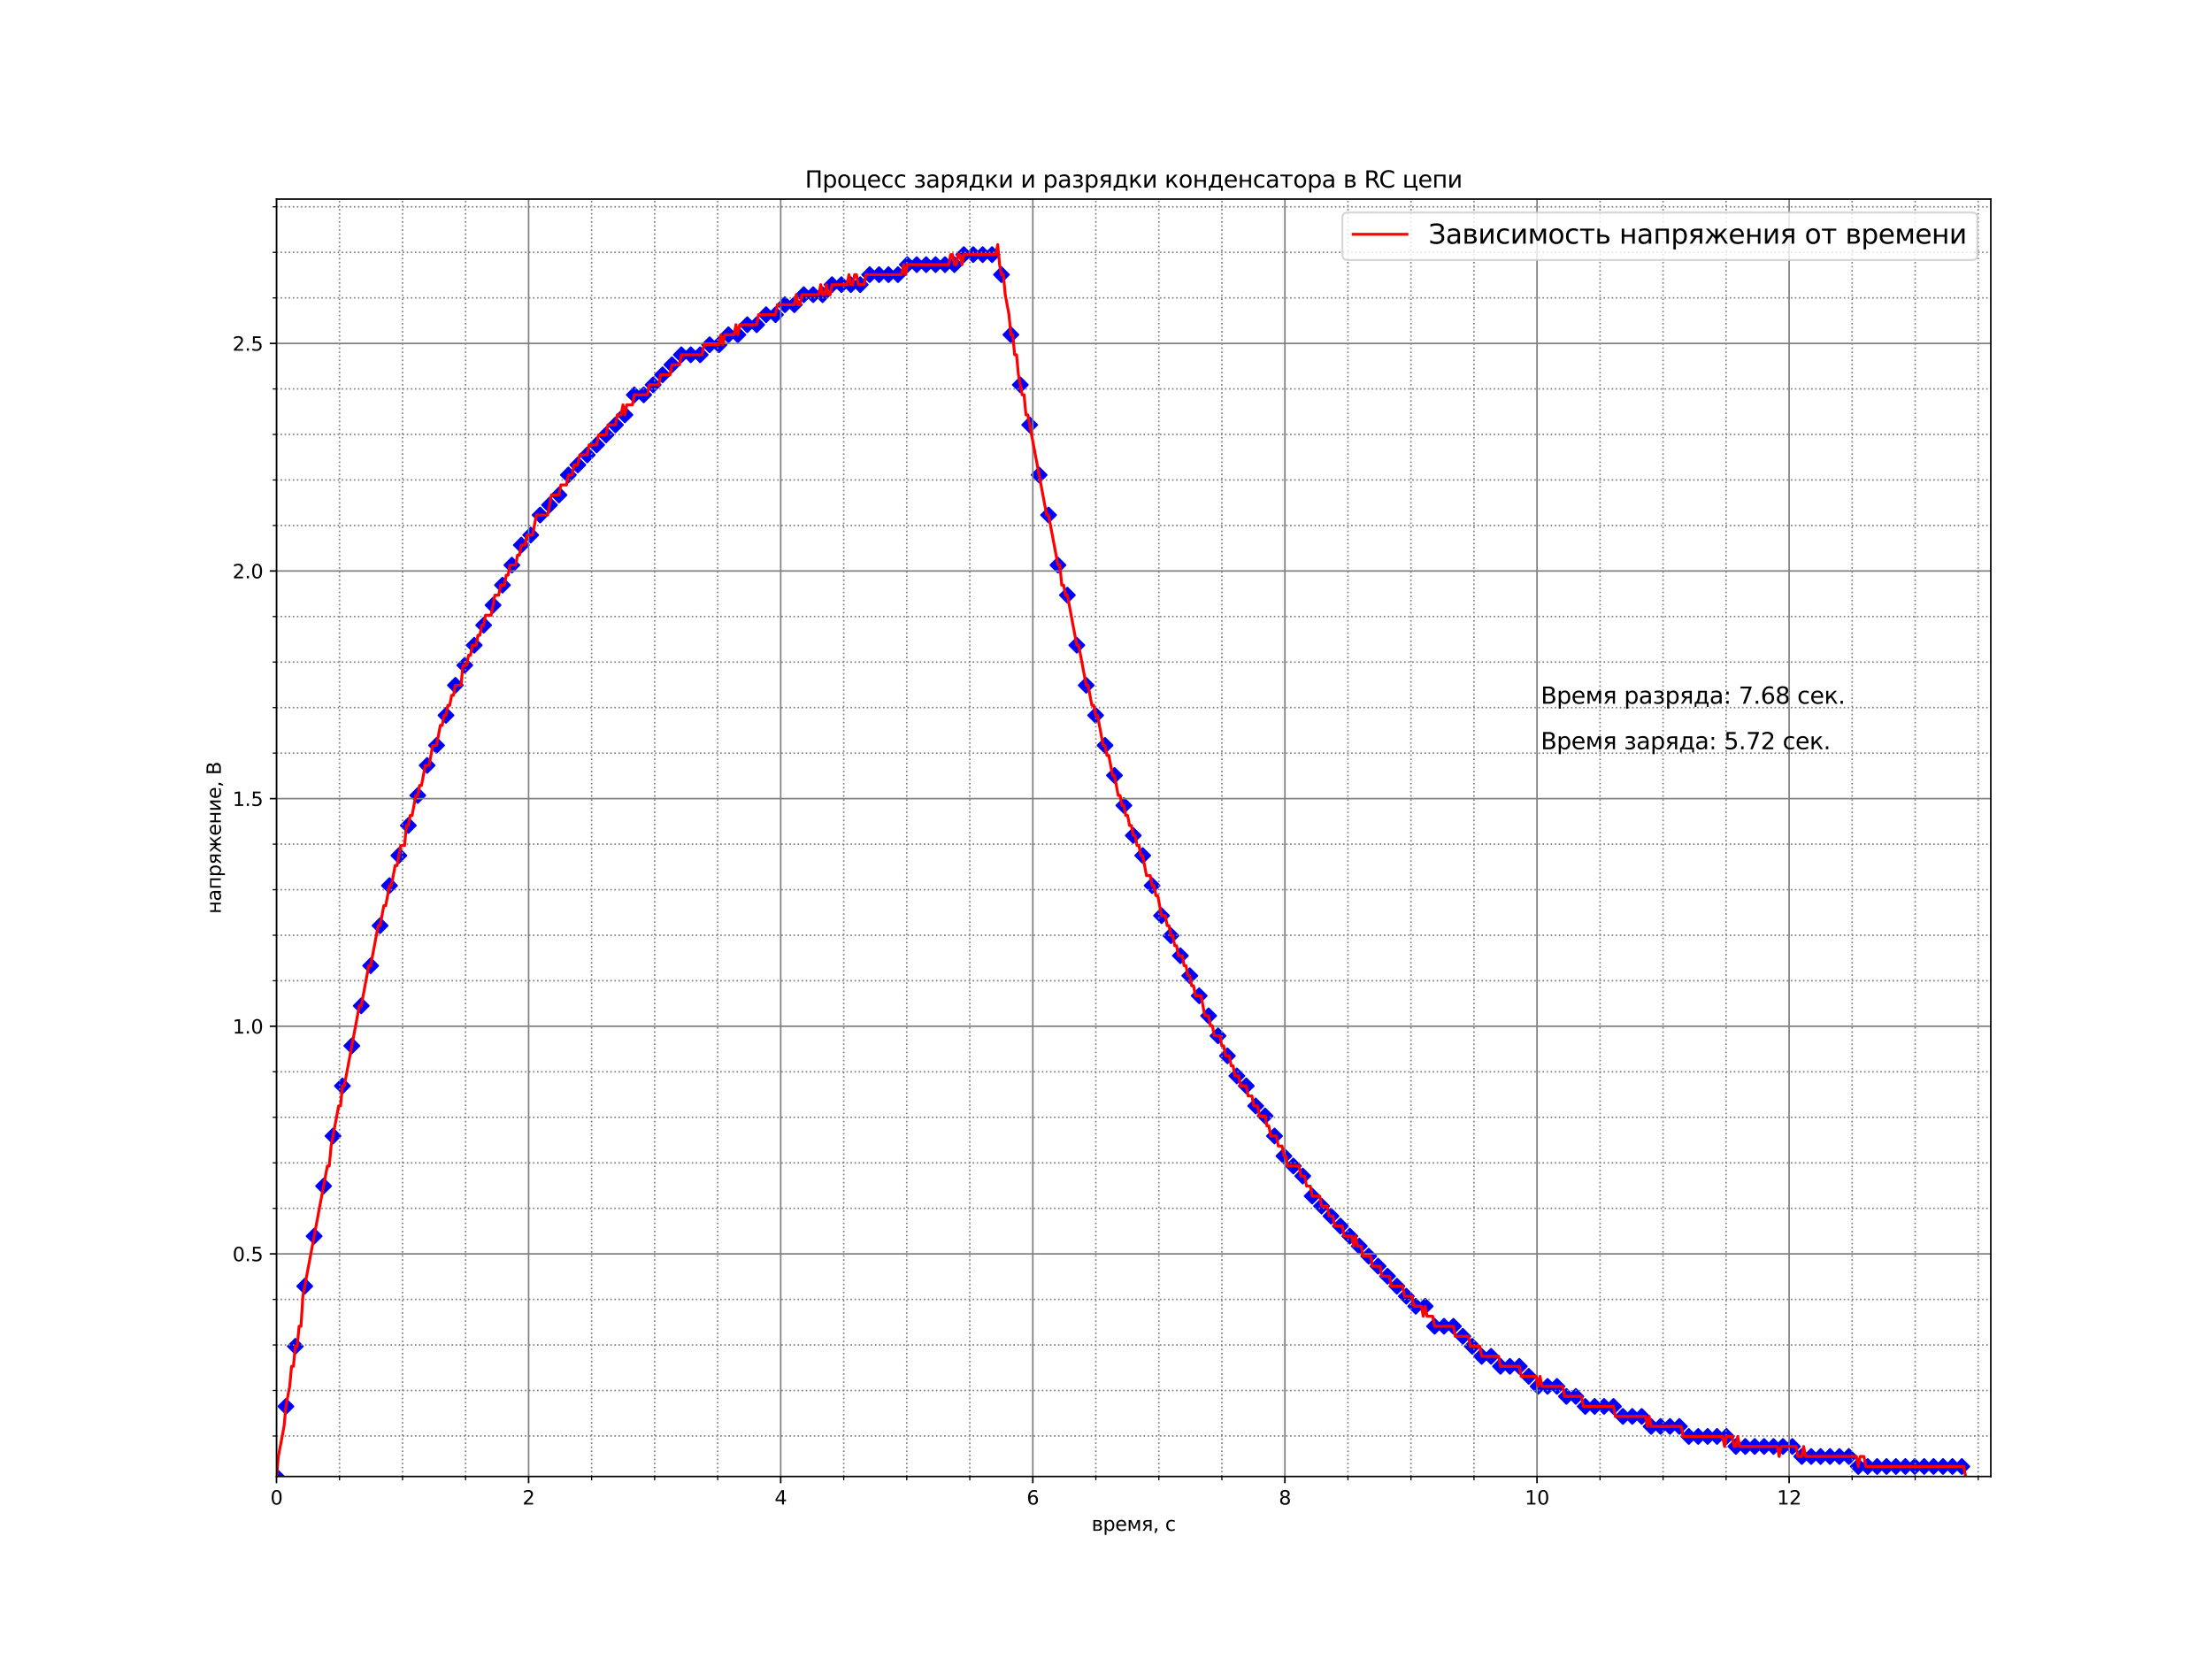 <?xml version="1.0" encoding="utf-8" standalone="no"?>
<!DOCTYPE svg PUBLIC "-//W3C//DTD SVG 1.1//EN"
  "http://www.w3.org/Graphics/SVG/1.1/DTD/svg11.dtd">
<svg xmlns:xlink="http://www.w3.org/1999/xlink" width="1152pt" height="864pt" viewBox="0 0 1152 864" xmlns="http://www.w3.org/2000/svg" version="1.1">
 <defs>
  <style type="text/css">*{stroke-linejoin: round; stroke-linecap: butt}</style>
 </defs>
 <g id="figure_1">
  <g id="patch_1">
   <path d="M 0 864 
L 1152 864 
L 1152 0 
L 0 0 
z
" style="fill: #ffffff"/>
  </g>
  <g id="axes_1">
   <g id="patch_2">
    <path d="M 144 768.96 
L 1036.8 768.96 
L 1036.8 103.68 
L 144 103.68 
z
" style="fill: #ffffff"/>
   </g>
   <g id="PathCollection_1">
    <defs>
     <path id="mc729063ed8" d="M -0 3.873 
L 3.873 0 
L 0 -3.873 
L -3.873 -0 
z
" style="stroke: #0000ff"/>
    </defs>
    <g clip-path="url(#p39d344365d)">
     <use xlink:href="#mc729063ed8" x="144" y="768.96" style="fill: #0000ff; stroke: #0000ff"/>
     <use xlink:href="#mc729063ed8" x="148.903" y="732.448" style="fill: #0000ff; stroke: #0000ff"/>
     <use xlink:href="#mc729063ed8" x="153.807" y="701.152" style="fill: #0000ff; stroke: #0000ff"/>
     <use xlink:href="#mc729063ed8" x="158.71" y="669.856" style="fill: #0000ff; stroke: #0000ff"/>
     <use xlink:href="#mc729063ed8" x="163.614" y="643.775" style="fill: #0000ff; stroke: #0000ff"/>
     <use xlink:href="#mc729063ed8" x="168.517" y="617.695" style="fill: #0000ff; stroke: #0000ff"/>
     <use xlink:href="#mc729063ed8" x="173.42" y="591.615" style="fill: #0000ff; stroke: #0000ff"/>
     <use xlink:href="#mc729063ed8" x="178.324" y="565.535" style="fill: #0000ff; stroke: #0000ff"/>
     <use xlink:href="#mc729063ed8" x="183.227" y="544.671" style="fill: #0000ff; stroke: #0000ff"/>
     <use xlink:href="#mc729063ed8" x="188.131" y="523.807" style="fill: #0000ff; stroke: #0000ff"/>
     <use xlink:href="#mc729063ed8" x="193.034" y="502.943" style="fill: #0000ff; stroke: #0000ff"/>
     <use xlink:href="#mc729063ed8" x="197.937" y="482.079" style="fill: #0000ff; stroke: #0000ff"/>
     <use xlink:href="#mc729063ed8" x="202.841" y="461.215" style="fill: #0000ff; stroke: #0000ff"/>
     <use xlink:href="#mc729063ed8" x="207.744" y="445.567" style="fill: #0000ff; stroke: #0000ff"/>
     <use xlink:href="#mc729063ed8" x="212.648" y="429.919" style="fill: #0000ff; stroke: #0000ff"/>
     <use xlink:href="#mc729063ed8" x="217.551" y="414.27" style="fill: #0000ff; stroke: #0000ff"/>
     <use xlink:href="#mc729063ed8" x="222.454" y="398.622" style="fill: #0000ff; stroke: #0000ff"/>
     <use xlink:href="#mc729063ed8" x="227.358" y="388.19" style="fill: #0000ff; stroke: #0000ff"/>
     <use xlink:href="#mc729063ed8" x="232.261" y="372.542" style="fill: #0000ff; stroke: #0000ff"/>
     <use xlink:href="#mc729063ed8" x="237.165" y="356.894" style="fill: #0000ff; stroke: #0000ff"/>
     <use xlink:href="#mc729063ed8" x="242.068" y="346.462" style="fill: #0000ff; stroke: #0000ff"/>
     <use xlink:href="#mc729063ed8" x="246.971" y="336.03" style="fill: #0000ff; stroke: #0000ff"/>
     <use xlink:href="#mc729063ed8" x="251.875" y="325.598" style="fill: #0000ff; stroke: #0000ff"/>
     <use xlink:href="#mc729063ed8" x="256.778" y="315.166" style="fill: #0000ff; stroke: #0000ff"/>
     <use xlink:href="#mc729063ed8" x="261.682" y="304.734" style="fill: #0000ff; stroke: #0000ff"/>
     <use xlink:href="#mc729063ed8" x="266.585" y="294.302" style="fill: #0000ff; stroke: #0000ff"/>
     <use xlink:href="#mc729063ed8" x="271.488" y="283.87" style="fill: #0000ff; stroke: #0000ff"/>
     <use xlink:href="#mc729063ed8" x="276.392" y="278.654" style="fill: #0000ff; stroke: #0000ff"/>
     <use xlink:href="#mc729063ed8" x="281.295" y="268.222" style="fill: #0000ff; stroke: #0000ff"/>
     <use xlink:href="#mc729063ed8" x="286.199" y="263.006" style="fill: #0000ff; stroke: #0000ff"/>
     <use xlink:href="#mc729063ed8" x="291.102" y="257.79" style="fill: #0000ff; stroke: #0000ff"/>
     <use xlink:href="#mc729063ed8" x="296.006" y="247.358" style="fill: #0000ff; stroke: #0000ff"/>
     <use xlink:href="#mc729063ed8" x="300.909" y="242.142" style="fill: #0000ff; stroke: #0000ff"/>
     <use xlink:href="#mc729063ed8" x="305.812" y="236.926" style="fill: #0000ff; stroke: #0000ff"/>
     <use xlink:href="#mc729063ed8" x="310.716" y="231.71" style="fill: #0000ff; stroke: #0000ff"/>
     <use xlink:href="#mc729063ed8" x="315.619" y="226.494" style="fill: #0000ff; stroke: #0000ff"/>
     <use xlink:href="#mc729063ed8" x="320.523" y="221.278" style="fill: #0000ff; stroke: #0000ff"/>
     <use xlink:href="#mc729063ed8" x="325.426" y="216.062" style="fill: #0000ff; stroke: #0000ff"/>
     <use xlink:href="#mc729063ed8" x="330.329" y="205.63" style="fill: #0000ff; stroke: #0000ff"/>
     <use xlink:href="#mc729063ed8" x="335.233" y="205.63" style="fill: #0000ff; stroke: #0000ff"/>
     <use xlink:href="#mc729063ed8" x="340.136" y="200.414" style="fill: #0000ff; stroke: #0000ff"/>
     <use xlink:href="#mc729063ed8" x="345.04" y="195.197" style="fill: #0000ff; stroke: #0000ff"/>
     <use xlink:href="#mc729063ed8" x="349.943" y="189.981" style="fill: #0000ff; stroke: #0000ff"/>
     <use xlink:href="#mc729063ed8" x="354.846" y="184.765" style="fill: #0000ff; stroke: #0000ff"/>
     <use xlink:href="#mc729063ed8" x="359.75" y="184.765" style="fill: #0000ff; stroke: #0000ff"/>
     <use xlink:href="#mc729063ed8" x="364.653" y="184.765" style="fill: #0000ff; stroke: #0000ff"/>
     <use xlink:href="#mc729063ed8" x="369.557" y="179.549" style="fill: #0000ff; stroke: #0000ff"/>
     <use xlink:href="#mc729063ed8" x="374.46" y="179.549" style="fill: #0000ff; stroke: #0000ff"/>
     <use xlink:href="#mc729063ed8" x="379.363" y="174.333" style="fill: #0000ff; stroke: #0000ff"/>
     <use xlink:href="#mc729063ed8" x="384.267" y="174.333" style="fill: #0000ff; stroke: #0000ff"/>
     <use xlink:href="#mc729063ed8" x="389.17" y="169.117" style="fill: #0000ff; stroke: #0000ff"/>
     <use xlink:href="#mc729063ed8" x="394.074" y="169.117" style="fill: #0000ff; stroke: #0000ff"/>
     <use xlink:href="#mc729063ed8" x="398.977" y="163.901" style="fill: #0000ff; stroke: #0000ff"/>
     <use xlink:href="#mc729063ed8" x="403.88" y="163.901" style="fill: #0000ff; stroke: #0000ff"/>
     <use xlink:href="#mc729063ed8" x="408.784" y="158.685" style="fill: #0000ff; stroke: #0000ff"/>
     <use xlink:href="#mc729063ed8" x="413.687" y="158.685" style="fill: #0000ff; stroke: #0000ff"/>
     <use xlink:href="#mc729063ed8" x="418.591" y="153.469" style="fill: #0000ff; stroke: #0000ff"/>
     <use xlink:href="#mc729063ed8" x="423.494" y="153.469" style="fill: #0000ff; stroke: #0000ff"/>
     <use xlink:href="#mc729063ed8" x="428.397" y="153.469" style="fill: #0000ff; stroke: #0000ff"/>
     <use xlink:href="#mc729063ed8" x="433.301" y="148.253" style="fill: #0000ff; stroke: #0000ff"/>
     <use xlink:href="#mc729063ed8" x="438.204" y="148.253" style="fill: #0000ff; stroke: #0000ff"/>
     <use xlink:href="#mc729063ed8" x="443.108" y="148.253" style="fill: #0000ff; stroke: #0000ff"/>
     <use xlink:href="#mc729063ed8" x="448.011" y="148.253" style="fill: #0000ff; stroke: #0000ff"/>
     <use xlink:href="#mc729063ed8" x="452.914" y="143.037" style="fill: #0000ff; stroke: #0000ff"/>
     <use xlink:href="#mc729063ed8" x="457.818" y="143.037" style="fill: #0000ff; stroke: #0000ff"/>
     <use xlink:href="#mc729063ed8" x="462.721" y="143.037" style="fill: #0000ff; stroke: #0000ff"/>
     <use xlink:href="#mc729063ed8" x="467.625" y="143.037" style="fill: #0000ff; stroke: #0000ff"/>
     <use xlink:href="#mc729063ed8" x="472.528" y="137.821" style="fill: #0000ff; stroke: #0000ff"/>
     <use xlink:href="#mc729063ed8" x="477.431" y="137.821" style="fill: #0000ff; stroke: #0000ff"/>
     <use xlink:href="#mc729063ed8" x="482.335" y="137.821" style="fill: #0000ff; stroke: #0000ff"/>
     <use xlink:href="#mc729063ed8" x="487.238" y="137.821" style="fill: #0000ff; stroke: #0000ff"/>
     <use xlink:href="#mc729063ed8" x="492.142" y="137.821" style="fill: #0000ff; stroke: #0000ff"/>
     <use xlink:href="#mc729063ed8" x="497.045" y="137.821" style="fill: #0000ff; stroke: #0000ff"/>
     <use xlink:href="#mc729063ed8" x="501.948" y="132.605" style="fill: #0000ff; stroke: #0000ff"/>
     <use xlink:href="#mc729063ed8" x="506.852" y="132.605" style="fill: #0000ff; stroke: #0000ff"/>
     <use xlink:href="#mc729063ed8" x="511.755" y="132.605" style="fill: #0000ff; stroke: #0000ff"/>
     <use xlink:href="#mc729063ed8" x="516.659" y="132.605" style="fill: #0000ff; stroke: #0000ff"/>
     <use xlink:href="#mc729063ed8" x="521.562" y="143.037" style="fill: #0000ff; stroke: #0000ff"/>
     <use xlink:href="#mc729063ed8" x="526.465" y="174.333" style="fill: #0000ff; stroke: #0000ff"/>
     <use xlink:href="#mc729063ed8" x="531.369" y="200.414" style="fill: #0000ff; stroke: #0000ff"/>
     <use xlink:href="#mc729063ed8" x="536.272" y="221.278" style="fill: #0000ff; stroke: #0000ff"/>
     <use xlink:href="#mc729063ed8" x="541.176" y="247.358" style="fill: #0000ff; stroke: #0000ff"/>
     <use xlink:href="#mc729063ed8" x="546.079" y="268.222" style="fill: #0000ff; stroke: #0000ff"/>
     <use xlink:href="#mc729063ed8" x="550.982" y="294.302" style="fill: #0000ff; stroke: #0000ff"/>
     <use xlink:href="#mc729063ed8" x="555.886" y="309.95" style="fill: #0000ff; stroke: #0000ff"/>
     <use xlink:href="#mc729063ed8" x="560.789" y="336.03" style="fill: #0000ff; stroke: #0000ff"/>
     <use xlink:href="#mc729063ed8" x="565.693" y="356.894" style="fill: #0000ff; stroke: #0000ff"/>
     <use xlink:href="#mc729063ed8" x="570.596" y="372.542" style="fill: #0000ff; stroke: #0000ff"/>
     <use xlink:href="#mc729063ed8" x="575.5" y="388.19" style="fill: #0000ff; stroke: #0000ff"/>
     <use xlink:href="#mc729063ed8" x="580.403" y="403.838" style="fill: #0000ff; stroke: #0000ff"/>
     <use xlink:href="#mc729063ed8" x="585.306" y="419.486" style="fill: #0000ff; stroke: #0000ff"/>
     <use xlink:href="#mc729063ed8" x="590.21" y="435.135" style="fill: #0000ff; stroke: #0000ff"/>
     <use xlink:href="#mc729063ed8" x="595.113" y="445.567" style="fill: #0000ff; stroke: #0000ff"/>
     <use xlink:href="#mc729063ed8" x="600.017" y="461.215" style="fill: #0000ff; stroke: #0000ff"/>
     <use xlink:href="#mc729063ed8" x="604.92" y="476.863" style="fill: #0000ff; stroke: #0000ff"/>
     <use xlink:href="#mc729063ed8" x="609.823" y="487.295" style="fill: #0000ff; stroke: #0000ff"/>
     <use xlink:href="#mc729063ed8" x="614.727" y="497.727" style="fill: #0000ff; stroke: #0000ff"/>
     <use xlink:href="#mc729063ed8" x="619.63" y="508.159" style="fill: #0000ff; stroke: #0000ff"/>
     <use xlink:href="#mc729063ed8" x="624.534" y="518.591" style="fill: #0000ff; stroke: #0000ff"/>
     <use xlink:href="#mc729063ed8" x="629.437" y="529.023" style="fill: #0000ff; stroke: #0000ff"/>
     <use xlink:href="#mc729063ed8" x="634.34" y="539.455" style="fill: #0000ff; stroke: #0000ff"/>
     <use xlink:href="#mc729063ed8" x="639.244" y="549.887" style="fill: #0000ff; stroke: #0000ff"/>
     <use xlink:href="#mc729063ed8" x="644.147" y="560.319" style="fill: #0000ff; stroke: #0000ff"/>
     <use xlink:href="#mc729063ed8" x="649.051" y="565.535" style="fill: #0000ff; stroke: #0000ff"/>
     <use xlink:href="#mc729063ed8" x="653.954" y="575.967" style="fill: #0000ff; stroke: #0000ff"/>
     <use xlink:href="#mc729063ed8" x="658.857" y="581.183" style="fill: #0000ff; stroke: #0000ff"/>
     <use xlink:href="#mc729063ed8" x="663.761" y="591.615" style="fill: #0000ff; stroke: #0000ff"/>
     <use xlink:href="#mc729063ed8" x="668.664" y="602.047" style="fill: #0000ff; stroke: #0000ff"/>
     <use xlink:href="#mc729063ed8" x="673.568" y="607.263" style="fill: #0000ff; stroke: #0000ff"/>
     <use xlink:href="#mc729063ed8" x="678.471" y="612.479" style="fill: #0000ff; stroke: #0000ff"/>
     <use xlink:href="#mc729063ed8" x="683.374" y="622.911" style="fill: #0000ff; stroke: #0000ff"/>
     <use xlink:href="#mc729063ed8" x="688.278" y="628.127" style="fill: #0000ff; stroke: #0000ff"/>
     <use xlink:href="#mc729063ed8" x="693.181" y="633.343" style="fill: #0000ff; stroke: #0000ff"/>
     <use xlink:href="#mc729063ed8" x="698.085" y="638.559" style="fill: #0000ff; stroke: #0000ff"/>
     <use xlink:href="#mc729063ed8" x="702.988" y="643.775" style="fill: #0000ff; stroke: #0000ff"/>
     <use xlink:href="#mc729063ed8" x="707.891" y="648.991" style="fill: #0000ff; stroke: #0000ff"/>
     <use xlink:href="#mc729063ed8" x="712.795" y="654.207" style="fill: #0000ff; stroke: #0000ff"/>
     <use xlink:href="#mc729063ed8" x="717.698" y="659.424" style="fill: #0000ff; stroke: #0000ff"/>
     <use xlink:href="#mc729063ed8" x="722.602" y="664.64" style="fill: #0000ff; stroke: #0000ff"/>
     <use xlink:href="#mc729063ed8" x="727.505" y="669.856" style="fill: #0000ff; stroke: #0000ff"/>
     <use xlink:href="#mc729063ed8" x="732.408" y="675.072" style="fill: #0000ff; stroke: #0000ff"/>
     <use xlink:href="#mc729063ed8" x="737.312" y="680.288" style="fill: #0000ff; stroke: #0000ff"/>
     <use xlink:href="#mc729063ed8" x="742.215" y="680.288" style="fill: #0000ff; stroke: #0000ff"/>
     <use xlink:href="#mc729063ed8" x="747.119" y="690.72" style="fill: #0000ff; stroke: #0000ff"/>
     <use xlink:href="#mc729063ed8" x="752.022" y="690.72" style="fill: #0000ff; stroke: #0000ff"/>
     <use xlink:href="#mc729063ed8" x="756.925" y="690.72" style="fill: #0000ff; stroke: #0000ff"/>
     <use xlink:href="#mc729063ed8" x="761.829" y="695.936" style="fill: #0000ff; stroke: #0000ff"/>
     <use xlink:href="#mc729063ed8" x="766.732" y="701.152" style="fill: #0000ff; stroke: #0000ff"/>
     <use xlink:href="#mc729063ed8" x="771.636" y="706.368" style="fill: #0000ff; stroke: #0000ff"/>
     <use xlink:href="#mc729063ed8" x="776.539" y="706.368" style="fill: #0000ff; stroke: #0000ff"/>
     <use xlink:href="#mc729063ed8" x="781.442" y="711.584" style="fill: #0000ff; stroke: #0000ff"/>
     <use xlink:href="#mc729063ed8" x="786.346" y="711.584" style="fill: #0000ff; stroke: #0000ff"/>
     <use xlink:href="#mc729063ed8" x="791.249" y="711.584" style="fill: #0000ff; stroke: #0000ff"/>
     <use xlink:href="#mc729063ed8" x="796.153" y="716.8" style="fill: #0000ff; stroke: #0000ff"/>
     <use xlink:href="#mc729063ed8" x="801.056" y="722.016" style="fill: #0000ff; stroke: #0000ff"/>
     <use xlink:href="#mc729063ed8" x="805.959" y="722.016" style="fill: #0000ff; stroke: #0000ff"/>
     <use xlink:href="#mc729063ed8" x="810.863" y="722.016" style="fill: #0000ff; stroke: #0000ff"/>
     <use xlink:href="#mc729063ed8" x="815.766" y="727.232" style="fill: #0000ff; stroke: #0000ff"/>
     <use xlink:href="#mc729063ed8" x="820.67" y="727.232" style="fill: #0000ff; stroke: #0000ff"/>
     <use xlink:href="#mc729063ed8" x="825.573" y="732.448" style="fill: #0000ff; stroke: #0000ff"/>
     <use xlink:href="#mc729063ed8" x="830.476" y="732.448" style="fill: #0000ff; stroke: #0000ff"/>
     <use xlink:href="#mc729063ed8" x="835.38" y="732.448" style="fill: #0000ff; stroke: #0000ff"/>
     <use xlink:href="#mc729063ed8" x="840.283" y="732.448" style="fill: #0000ff; stroke: #0000ff"/>
     <use xlink:href="#mc729063ed8" x="845.187" y="737.664" style="fill: #0000ff; stroke: #0000ff"/>
     <use xlink:href="#mc729063ed8" x="850.09" y="737.664" style="fill: #0000ff; stroke: #0000ff"/>
     <use xlink:href="#mc729063ed8" x="854.994" y="737.664" style="fill: #0000ff; stroke: #0000ff"/>
     <use xlink:href="#mc729063ed8" x="859.897" y="742.88" style="fill: #0000ff; stroke: #0000ff"/>
     <use xlink:href="#mc729063ed8" x="864.8" y="742.88" style="fill: #0000ff; stroke: #0000ff"/>
     <use xlink:href="#mc729063ed8" x="869.704" y="742.88" style="fill: #0000ff; stroke: #0000ff"/>
     <use xlink:href="#mc729063ed8" x="874.607" y="742.88" style="fill: #0000ff; stroke: #0000ff"/>
     <use xlink:href="#mc729063ed8" x="879.511" y="748.096" style="fill: #0000ff; stroke: #0000ff"/>
     <use xlink:href="#mc729063ed8" x="884.414" y="748.096" style="fill: #0000ff; stroke: #0000ff"/>
     <use xlink:href="#mc729063ed8" x="889.317" y="748.096" style="fill: #0000ff; stroke: #0000ff"/>
     <use xlink:href="#mc729063ed8" x="894.221" y="748.096" style="fill: #0000ff; stroke: #0000ff"/>
     <use xlink:href="#mc729063ed8" x="899.124" y="748.096" style="fill: #0000ff; stroke: #0000ff"/>
     <use xlink:href="#mc729063ed8" x="904.028" y="753.312" style="fill: #0000ff; stroke: #0000ff"/>
     <use xlink:href="#mc729063ed8" x="908.931" y="753.312" style="fill: #0000ff; stroke: #0000ff"/>
     <use xlink:href="#mc729063ed8" x="913.834" y="753.312" style="fill: #0000ff; stroke: #0000ff"/>
     <use xlink:href="#mc729063ed8" x="918.738" y="753.312" style="fill: #0000ff; stroke: #0000ff"/>
     <use xlink:href="#mc729063ed8" x="923.641" y="753.312" style="fill: #0000ff; stroke: #0000ff"/>
     <use xlink:href="#mc729063ed8" x="928.545" y="753.312" style="fill: #0000ff; stroke: #0000ff"/>
     <use xlink:href="#mc729063ed8" x="933.448" y="753.312" style="fill: #0000ff; stroke: #0000ff"/>
     <use xlink:href="#mc729063ed8" x="938.351" y="758.528" style="fill: #0000ff; stroke: #0000ff"/>
     <use xlink:href="#mc729063ed8" x="943.255" y="758.528" style="fill: #0000ff; stroke: #0000ff"/>
     <use xlink:href="#mc729063ed8" x="948.158" y="758.528" style="fill: #0000ff; stroke: #0000ff"/>
     <use xlink:href="#mc729063ed8" x="953.062" y="758.528" style="fill: #0000ff; stroke: #0000ff"/>
     <use xlink:href="#mc729063ed8" x="957.965" y="758.528" style="fill: #0000ff; stroke: #0000ff"/>
     <use xlink:href="#mc729063ed8" x="962.868" y="758.528" style="fill: #0000ff; stroke: #0000ff"/>
     <use xlink:href="#mc729063ed8" x="967.772" y="763.744" style="fill: #0000ff; stroke: #0000ff"/>
     <use xlink:href="#mc729063ed8" x="972.675" y="763.744" style="fill: #0000ff; stroke: #0000ff"/>
     <use xlink:href="#mc729063ed8" x="977.579" y="763.744" style="fill: #0000ff; stroke: #0000ff"/>
     <use xlink:href="#mc729063ed8" x="982.482" y="763.744" style="fill: #0000ff; stroke: #0000ff"/>
     <use xlink:href="#mc729063ed8" x="987.385" y="763.744" style="fill: #0000ff; stroke: #0000ff"/>
     <use xlink:href="#mc729063ed8" x="992.289" y="763.744" style="fill: #0000ff; stroke: #0000ff"/>
     <use xlink:href="#mc729063ed8" x="997.192" y="763.744" style="fill: #0000ff; stroke: #0000ff"/>
     <use xlink:href="#mc729063ed8" x="1002.096" y="763.744" style="fill: #0000ff; stroke: #0000ff"/>
     <use xlink:href="#mc729063ed8" x="1006.999" y="763.744" style="fill: #0000ff; stroke: #0000ff"/>
     <use xlink:href="#mc729063ed8" x="1011.902" y="763.744" style="fill: #0000ff; stroke: #0000ff"/>
     <use xlink:href="#mc729063ed8" x="1016.806" y="763.744" style="fill: #0000ff; stroke: #0000ff"/>
     <use xlink:href="#mc729063ed8" x="1021.709" y="763.744" style="fill: #0000ff; stroke: #0000ff"/>
    </g>
   </g>
   <g id="matplotlib.axis_1">
    <g id="xtick_1">
     <g id="line2d_1">
      <path d="M 144 768.96 
L 144 103.68 
" clip-path="url(#p39d344365d)" style="fill: none; stroke: #808080; stroke-width: 0.8; stroke-linecap: square"/>
     </g>
     <g id="line2d_2">
      <defs>
       <path id="mdca4f0722e" d="M 0 0 
L 0 3.5 
" style="stroke: #000000; stroke-width: 0.8"/>
      </defs>
      <g>
       <use xlink:href="#mdca4f0722e" x="144" y="768.96" style="stroke: #000000; stroke-width: 0.8"/>
      </g>
     </g>
     <g id="text_1">
      <!-- 0 -->
      <g transform="translate(140.819 783.558) scale(0.1 -0.1)">
       <defs>
        <path id="DejaVuSans-30" d="M 2034 4250 
Q 1547 4250 1301 3770 
Q 1056 3291 1056 2328 
Q 1056 1369 1301 889 
Q 1547 409 2034 409 
Q 2525 409 2770 889 
Q 3016 1369 3016 2328 
Q 3016 3291 2770 3770 
Q 2525 4250 2034 4250 
z
M 2034 4750 
Q 2819 4750 3233 4129 
Q 3647 3509 3647 2328 
Q 3647 1150 3233 529 
Q 2819 -91 2034 -91 
Q 1250 -91 836 529 
Q 422 1150 422 2328 
Q 422 3509 836 4129 
Q 1250 4750 2034 4750 
z
" transform="scale(0.016)"/>
       </defs>
       <use xlink:href="#DejaVuSans-30"/>
      </g>
     </g>
    </g>
    <g id="xtick_2">
     <g id="line2d_3">
      <path d="M 275.294 768.96 
L 275.294 103.68 
" clip-path="url(#p39d344365d)" style="fill: none; stroke: #808080; stroke-width: 0.8; stroke-linecap: square"/>
     </g>
     <g id="line2d_4">
      <g>
       <use xlink:href="#mdca4f0722e" x="275.294" y="768.96" style="stroke: #000000; stroke-width: 0.8"/>
      </g>
     </g>
     <g id="text_2">
      <!-- 2 -->
      <g transform="translate(272.113 783.558) scale(0.1 -0.1)">
       <defs>
        <path id="DejaVuSans-32" d="M 1228 531 
L 3431 531 
L 3431 0 
L 469 0 
L 469 531 
Q 828 903 1448 1529 
Q 2069 2156 2228 2338 
Q 2531 2678 2651 2914 
Q 2772 3150 2772 3378 
Q 2772 3750 2511 3984 
Q 2250 4219 1831 4219 
Q 1534 4219 1204 4116 
Q 875 4013 500 3803 
L 500 4441 
Q 881 4594 1212 4672 
Q 1544 4750 1819 4750 
Q 2544 4750 2975 4387 
Q 3406 4025 3406 3419 
Q 3406 3131 3298 2873 
Q 3191 2616 2906 2266 
Q 2828 2175 2409 1742 
Q 1991 1309 1228 531 
z
" transform="scale(0.016)"/>
       </defs>
       <use xlink:href="#DejaVuSans-32"/>
      </g>
     </g>
    </g>
    <g id="xtick_3">
     <g id="line2d_5">
      <path d="M 406.588 768.96 
L 406.588 103.68 
" clip-path="url(#p39d344365d)" style="fill: none; stroke: #808080; stroke-width: 0.8; stroke-linecap: square"/>
     </g>
     <g id="line2d_6">
      <g>
       <use xlink:href="#mdca4f0722e" x="406.588" y="768.96" style="stroke: #000000; stroke-width: 0.8"/>
      </g>
     </g>
     <g id="text_3">
      <!-- 4 -->
      <g transform="translate(403.407 783.558) scale(0.1 -0.1)">
       <defs>
        <path id="DejaVuSans-34" d="M 2419 4116 
L 825 1625 
L 2419 1625 
L 2419 4116 
z
M 2253 4666 
L 3047 4666 
L 3047 1625 
L 3713 1625 
L 3713 1100 
L 3047 1100 
L 3047 0 
L 2419 0 
L 2419 1100 
L 313 1100 
L 313 1709 
L 2253 4666 
z
" transform="scale(0.016)"/>
       </defs>
       <use xlink:href="#DejaVuSans-34"/>
      </g>
     </g>
    </g>
    <g id="xtick_4">
     <g id="line2d_7">
      <path d="M 537.882 768.96 
L 537.882 103.68 
" clip-path="url(#p39d344365d)" style="fill: none; stroke: #808080; stroke-width: 0.8; stroke-linecap: square"/>
     </g>
     <g id="line2d_8">
      <g>
       <use xlink:href="#mdca4f0722e" x="537.882" y="768.96" style="stroke: #000000; stroke-width: 0.8"/>
      </g>
     </g>
     <g id="text_4">
      <!-- 6 -->
      <g transform="translate(534.701 783.558) scale(0.1 -0.1)">
       <defs>
        <path id="DejaVuSans-36" d="M 2113 2584 
Q 1688 2584 1439 2293 
Q 1191 2003 1191 1497 
Q 1191 994 1439 701 
Q 1688 409 2113 409 
Q 2538 409 2786 701 
Q 3034 994 3034 1497 
Q 3034 2003 2786 2293 
Q 2538 2584 2113 2584 
z
M 3366 4563 
L 3366 3988 
Q 3128 4100 2886 4159 
Q 2644 4219 2406 4219 
Q 1781 4219 1451 3797 
Q 1122 3375 1075 2522 
Q 1259 2794 1537 2939 
Q 1816 3084 2150 3084 
Q 2853 3084 3261 2657 
Q 3669 2231 3669 1497 
Q 3669 778 3244 343 
Q 2819 -91 2113 -91 
Q 1303 -91 875 529 
Q 447 1150 447 2328 
Q 447 3434 972 4092 
Q 1497 4750 2381 4750 
Q 2619 4750 2861 4703 
Q 3103 4656 3366 4563 
z
" transform="scale(0.016)"/>
       </defs>
       <use xlink:href="#DejaVuSans-36"/>
      </g>
     </g>
    </g>
    <g id="xtick_5">
     <g id="line2d_9">
      <path d="M 669.176 768.96 
L 669.176 103.68 
" clip-path="url(#p39d344365d)" style="fill: none; stroke: #808080; stroke-width: 0.8; stroke-linecap: square"/>
     </g>
     <g id="line2d_10">
      <g>
       <use xlink:href="#mdca4f0722e" x="669.176" y="768.96" style="stroke: #000000; stroke-width: 0.8"/>
      </g>
     </g>
     <g id="text_5">
      <!-- 8 -->
      <g transform="translate(665.995 783.558) scale(0.1 -0.1)">
       <defs>
        <path id="DejaVuSans-38" d="M 2034 2216 
Q 1584 2216 1326 1975 
Q 1069 1734 1069 1313 
Q 1069 891 1326 650 
Q 1584 409 2034 409 
Q 2484 409 2743 651 
Q 3003 894 3003 1313 
Q 3003 1734 2745 1975 
Q 2488 2216 2034 2216 
z
M 1403 2484 
Q 997 2584 770 2862 
Q 544 3141 544 3541 
Q 544 4100 942 4425 
Q 1341 4750 2034 4750 
Q 2731 4750 3128 4425 
Q 3525 4100 3525 3541 
Q 3525 3141 3298 2862 
Q 3072 2584 2669 2484 
Q 3125 2378 3379 2068 
Q 3634 1759 3634 1313 
Q 3634 634 3220 271 
Q 2806 -91 2034 -91 
Q 1263 -91 848 271 
Q 434 634 434 1313 
Q 434 1759 690 2068 
Q 947 2378 1403 2484 
z
M 1172 3481 
Q 1172 3119 1398 2916 
Q 1625 2713 2034 2713 
Q 2441 2713 2670 2916 
Q 2900 3119 2900 3481 
Q 2900 3844 2670 4047 
Q 2441 4250 2034 4250 
Q 1625 4250 1398 4047 
Q 1172 3844 1172 3481 
z
" transform="scale(0.016)"/>
       </defs>
       <use xlink:href="#DejaVuSans-38"/>
      </g>
     </g>
    </g>
    <g id="xtick_6">
     <g id="line2d_11">
      <path d="M 800.471 768.96 
L 800.471 103.68 
" clip-path="url(#p39d344365d)" style="fill: none; stroke: #808080; stroke-width: 0.8; stroke-linecap: square"/>
     </g>
     <g id="line2d_12">
      <g>
       <use xlink:href="#mdca4f0722e" x="800.471" y="768.96" style="stroke: #000000; stroke-width: 0.8"/>
      </g>
     </g>
     <g id="text_6">
      <!-- 10 -->
      <g transform="translate(794.108 783.558) scale(0.1 -0.1)">
       <defs>
        <path id="DejaVuSans-31" d="M 794 531 
L 1825 531 
L 1825 4091 
L 703 3866 
L 703 4441 
L 1819 4666 
L 2450 4666 
L 2450 531 
L 3481 531 
L 3481 0 
L 794 0 
L 794 531 
z
" transform="scale(0.016)"/>
       </defs>
       <use xlink:href="#DejaVuSans-31"/>
       <use xlink:href="#DejaVuSans-30" x="63.623"/>
      </g>
     </g>
    </g>
    <g id="xtick_7">
     <g id="line2d_13">
      <path d="M 931.765 768.96 
L 931.765 103.68 
" clip-path="url(#p39d344365d)" style="fill: none; stroke: #808080; stroke-width: 0.8; stroke-linecap: square"/>
     </g>
     <g id="line2d_14">
      <g>
       <use xlink:href="#mdca4f0722e" x="931.765" y="768.96" style="stroke: #000000; stroke-width: 0.8"/>
      </g>
     </g>
     <g id="text_7">
      <!-- 12 -->
      <g transform="translate(925.402 783.558) scale(0.1 -0.1)">
       <use xlink:href="#DejaVuSans-31"/>
       <use xlink:href="#DejaVuSans-32" x="63.623"/>
      </g>
     </g>
    </g>
    <g id="xtick_8">
     <g id="line2d_15">
      <path d="M 176.824 768.96 
L 176.824 103.68 
" clip-path="url(#p39d344365d)" style="fill: none; stroke-dasharray: 0.8,1.32; stroke-dashoffset: 0; stroke: #808080; stroke-width: 0.8"/>
     </g>
     <g id="line2d_16">
      <defs>
       <path id="m8a4b8fd754" d="M 0 0 
L 0 2 
" style="stroke: #000000; stroke-width: 0.6"/>
      </defs>
      <g>
       <use xlink:href="#m8a4b8fd754" x="176.824" y="768.96" style="stroke: #000000; stroke-width: 0.6"/>
      </g>
     </g>
    </g>
    <g id="xtick_9">
     <g id="line2d_17">
      <path d="M 209.647 768.96 
L 209.647 103.68 
" clip-path="url(#p39d344365d)" style="fill: none; stroke-dasharray: 0.8,1.32; stroke-dashoffset: 0; stroke: #808080; stroke-width: 0.8"/>
     </g>
     <g id="line2d_18">
      <g>
       <use xlink:href="#m8a4b8fd754" x="209.647" y="768.96" style="stroke: #000000; stroke-width: 0.6"/>
      </g>
     </g>
    </g>
    <g id="xtick_10">
     <g id="line2d_19">
      <path d="M 242.471 768.96 
L 242.471 103.68 
" clip-path="url(#p39d344365d)" style="fill: none; stroke-dasharray: 0.8,1.32; stroke-dashoffset: 0; stroke: #808080; stroke-width: 0.8"/>
     </g>
     <g id="line2d_20">
      <g>
       <use xlink:href="#m8a4b8fd754" x="242.471" y="768.96" style="stroke: #000000; stroke-width: 0.6"/>
      </g>
     </g>
    </g>
    <g id="xtick_11">
     <g id="line2d_21">
      <path d="M 308.118 768.96 
L 308.118 103.68 
" clip-path="url(#p39d344365d)" style="fill: none; stroke-dasharray: 0.8,1.32; stroke-dashoffset: 0; stroke: #808080; stroke-width: 0.8"/>
     </g>
     <g id="line2d_22">
      <g>
       <use xlink:href="#m8a4b8fd754" x="308.118" y="768.96" style="stroke: #000000; stroke-width: 0.6"/>
      </g>
     </g>
    </g>
    <g id="xtick_12">
     <g id="line2d_23">
      <path d="M 340.941 768.96 
L 340.941 103.68 
" clip-path="url(#p39d344365d)" style="fill: none; stroke-dasharray: 0.8,1.32; stroke-dashoffset: 0; stroke: #808080; stroke-width: 0.8"/>
     </g>
     <g id="line2d_24">
      <g>
       <use xlink:href="#m8a4b8fd754" x="340.941" y="768.96" style="stroke: #000000; stroke-width: 0.6"/>
      </g>
     </g>
    </g>
    <g id="xtick_13">
     <g id="line2d_25">
      <path d="M 373.765 768.96 
L 373.765 103.68 
" clip-path="url(#p39d344365d)" style="fill: none; stroke-dasharray: 0.8,1.32; stroke-dashoffset: 0; stroke: #808080; stroke-width: 0.8"/>
     </g>
     <g id="line2d_26">
      <g>
       <use xlink:href="#m8a4b8fd754" x="373.765" y="768.96" style="stroke: #000000; stroke-width: 0.6"/>
      </g>
     </g>
    </g>
    <g id="xtick_14">
     <g id="line2d_27">
      <path d="M 439.412 768.96 
L 439.412 103.68 
" clip-path="url(#p39d344365d)" style="fill: none; stroke-dasharray: 0.8,1.32; stroke-dashoffset: 0; stroke: #808080; stroke-width: 0.8"/>
     </g>
     <g id="line2d_28">
      <g>
       <use xlink:href="#m8a4b8fd754" x="439.412" y="768.96" style="stroke: #000000; stroke-width: 0.6"/>
      </g>
     </g>
    </g>
    <g id="xtick_15">
     <g id="line2d_29">
      <path d="M 472.235 768.96 
L 472.235 103.68 
" clip-path="url(#p39d344365d)" style="fill: none; stroke-dasharray: 0.8,1.32; stroke-dashoffset: 0; stroke: #808080; stroke-width: 0.8"/>
     </g>
     <g id="line2d_30">
      <g>
       <use xlink:href="#m8a4b8fd754" x="472.235" y="768.96" style="stroke: #000000; stroke-width: 0.6"/>
      </g>
     </g>
    </g>
    <g id="xtick_16">
     <g id="line2d_31">
      <path d="M 505.059 768.96 
L 505.059 103.68 
" clip-path="url(#p39d344365d)" style="fill: none; stroke-dasharray: 0.8,1.32; stroke-dashoffset: 0; stroke: #808080; stroke-width: 0.8"/>
     </g>
     <g id="line2d_32">
      <g>
       <use xlink:href="#m8a4b8fd754" x="505.059" y="768.96" style="stroke: #000000; stroke-width: 0.6"/>
      </g>
     </g>
    </g>
    <g id="xtick_17">
     <g id="line2d_33">
      <path d="M 570.706 768.96 
L 570.706 103.68 
" clip-path="url(#p39d344365d)" style="fill: none; stroke-dasharray: 0.8,1.32; stroke-dashoffset: 0; stroke: #808080; stroke-width: 0.8"/>
     </g>
     <g id="line2d_34">
      <g>
       <use xlink:href="#m8a4b8fd754" x="570.706" y="768.96" style="stroke: #000000; stroke-width: 0.6"/>
      </g>
     </g>
    </g>
    <g id="xtick_18">
     <g id="line2d_35">
      <path d="M 603.529 768.96 
L 603.529 103.68 
" clip-path="url(#p39d344365d)" style="fill: none; stroke-dasharray: 0.8,1.32; stroke-dashoffset: 0; stroke: #808080; stroke-width: 0.8"/>
     </g>
     <g id="line2d_36">
      <g>
       <use xlink:href="#m8a4b8fd754" x="603.529" y="768.96" style="stroke: #000000; stroke-width: 0.6"/>
      </g>
     </g>
    </g>
    <g id="xtick_19">
     <g id="line2d_37">
      <path d="M 636.353 768.96 
L 636.353 103.68 
" clip-path="url(#p39d344365d)" style="fill: none; stroke-dasharray: 0.8,1.32; stroke-dashoffset: 0; stroke: #808080; stroke-width: 0.8"/>
     </g>
     <g id="line2d_38">
      <g>
       <use xlink:href="#m8a4b8fd754" x="636.353" y="768.96" style="stroke: #000000; stroke-width: 0.6"/>
      </g>
     </g>
    </g>
    <g id="xtick_20">
     <g id="line2d_39">
      <path d="M 702 768.96 
L 702 103.68 
" clip-path="url(#p39d344365d)" style="fill: none; stroke-dasharray: 0.8,1.32; stroke-dashoffset: 0; stroke: #808080; stroke-width: 0.8"/>
     </g>
     <g id="line2d_40">
      <g>
       <use xlink:href="#m8a4b8fd754" x="702" y="768.96" style="stroke: #000000; stroke-width: 0.6"/>
      </g>
     </g>
    </g>
    <g id="xtick_21">
     <g id="line2d_41">
      <path d="M 734.824 768.96 
L 734.824 103.68 
" clip-path="url(#p39d344365d)" style="fill: none; stroke-dasharray: 0.8,1.32; stroke-dashoffset: 0; stroke: #808080; stroke-width: 0.8"/>
     </g>
     <g id="line2d_42">
      <g>
       <use xlink:href="#m8a4b8fd754" x="734.824" y="768.96" style="stroke: #000000; stroke-width: 0.6"/>
      </g>
     </g>
    </g>
    <g id="xtick_22">
     <g id="line2d_43">
      <path d="M 767.647 768.96 
L 767.647 103.68 
" clip-path="url(#p39d344365d)" style="fill: none; stroke-dasharray: 0.8,1.32; stroke-dashoffset: 0; stroke: #808080; stroke-width: 0.8"/>
     </g>
     <g id="line2d_44">
      <g>
       <use xlink:href="#m8a4b8fd754" x="767.647" y="768.96" style="stroke: #000000; stroke-width: 0.6"/>
      </g>
     </g>
    </g>
    <g id="xtick_23">
     <g id="line2d_45">
      <path d="M 833.294 768.96 
L 833.294 103.68 
" clip-path="url(#p39d344365d)" style="fill: none; stroke-dasharray: 0.8,1.32; stroke-dashoffset: 0; stroke: #808080; stroke-width: 0.8"/>
     </g>
     <g id="line2d_46">
      <g>
       <use xlink:href="#m8a4b8fd754" x="833.294" y="768.96" style="stroke: #000000; stroke-width: 0.6"/>
      </g>
     </g>
    </g>
    <g id="xtick_24">
     <g id="line2d_47">
      <path d="M 866.118 768.96 
L 866.118 103.68 
" clip-path="url(#p39d344365d)" style="fill: none; stroke-dasharray: 0.8,1.32; stroke-dashoffset: 0; stroke: #808080; stroke-width: 0.8"/>
     </g>
     <g id="line2d_48">
      <g>
       <use xlink:href="#m8a4b8fd754" x="866.118" y="768.96" style="stroke: #000000; stroke-width: 0.6"/>
      </g>
     </g>
    </g>
    <g id="xtick_25">
     <g id="line2d_49">
      <path d="M 898.941 768.96 
L 898.941 103.68 
" clip-path="url(#p39d344365d)" style="fill: none; stroke-dasharray: 0.8,1.32; stroke-dashoffset: 0; stroke: #808080; stroke-width: 0.8"/>
     </g>
     <g id="line2d_50">
      <g>
       <use xlink:href="#m8a4b8fd754" x="898.941" y="768.96" style="stroke: #000000; stroke-width: 0.6"/>
      </g>
     </g>
    </g>
    <g id="xtick_26">
     <g id="line2d_51">
      <path d="M 964.588 768.96 
L 964.588 103.68 
" clip-path="url(#p39d344365d)" style="fill: none; stroke-dasharray: 0.8,1.32; stroke-dashoffset: 0; stroke: #808080; stroke-width: 0.8"/>
     </g>
     <g id="line2d_52">
      <g>
       <use xlink:href="#m8a4b8fd754" x="964.588" y="768.96" style="stroke: #000000; stroke-width: 0.6"/>
      </g>
     </g>
    </g>
    <g id="xtick_27">
     <g id="line2d_53">
      <path d="M 997.412 768.96 
L 997.412 103.68 
" clip-path="url(#p39d344365d)" style="fill: none; stroke-dasharray: 0.8,1.32; stroke-dashoffset: 0; stroke: #808080; stroke-width: 0.8"/>
     </g>
     <g id="line2d_54">
      <g>
       <use xlink:href="#m8a4b8fd754" x="997.412" y="768.96" style="stroke: #000000; stroke-width: 0.6"/>
      </g>
     </g>
    </g>
    <g id="xtick_28">
     <g id="line2d_55">
      <path d="M 1030.235 768.96 
L 1030.235 103.68 
" clip-path="url(#p39d344365d)" style="fill: none; stroke-dasharray: 0.8,1.32; stroke-dashoffset: 0; stroke: #808080; stroke-width: 0.8"/>
     </g>
     <g id="line2d_56">
      <g>
       <use xlink:href="#m8a4b8fd754" x="1030.235" y="768.96" style="stroke: #000000; stroke-width: 0.6"/>
      </g>
     </g>
    </g>
    <g id="text_8">
     <!-- время, с -->
     <g transform="translate(568.495 797.237) scale(0.1 -0.1)">
      <defs>
       <path id="DejaVuSans-432" d="M 1156 1613 
L 1156 459 
L 1975 459 
Q 2369 459 2575 607 
Q 2781 756 2781 1038 
Q 2781 1319 2575 1466 
Q 2369 1613 1975 1613 
L 1156 1613 
z
M 1156 3041 
L 1156 2072 
L 1913 2072 
Q 2238 2072 2444 2201 
Q 2650 2331 2650 2563 
Q 2650 2794 2444 2917 
Q 2238 3041 1913 3041 
L 1156 3041 
z
M 581 3500 
L 1950 3500 
Q 2566 3500 2897 3275 
Q 3228 3050 3228 2634 
Q 3228 2313 3059 2123 
Q 2891 1934 2559 1888 
Q 2956 1813 3175 1575 
Q 3394 1338 3394 981 
Q 3394 513 3033 256 
Q 2672 0 2003 0 
L 581 0 
L 581 3500 
z
" transform="scale(0.016)"/>
       <path id="DejaVuSans-440" d="M 1159 525 
L 1159 -1331 
L 581 -1331 
L 581 3500 
L 1159 3500 
L 1159 2969 
Q 1341 3281 1617 3432 
Q 1894 3584 2278 3584 
Q 2916 3584 3314 3078 
Q 3713 2572 3713 1747 
Q 3713 922 3314 415 
Q 2916 -91 2278 -91 
Q 1894 -91 1617 61 
Q 1341 213 1159 525 
z
M 3116 1747 
Q 3116 2381 2855 2742 
Q 2594 3103 2138 3103 
Q 1681 3103 1420 2742 
Q 1159 2381 1159 1747 
Q 1159 1113 1420 752 
Q 1681 391 2138 391 
Q 2594 391 2855 752 
Q 3116 1113 3116 1747 
z
" transform="scale(0.016)"/>
       <path id="DejaVuSans-435" d="M 3597 1894 
L 3597 1613 
L 953 1613 
Q 991 1019 1311 708 
Q 1631 397 2203 397 
Q 2534 397 2845 478 
Q 3156 559 3463 722 
L 3463 178 
Q 3153 47 2828 -22 
Q 2503 -91 2169 -91 
Q 1331 -91 842 396 
Q 353 884 353 1716 
Q 353 2575 817 3079 
Q 1281 3584 2069 3584 
Q 2775 3584 3186 3129 
Q 3597 2675 3597 1894 
z
M 3022 2063 
Q 3016 2534 2758 2815 
Q 2500 3097 2075 3097 
Q 1594 3097 1305 2825 
Q 1016 2553 972 2059 
L 3022 2063 
z
" transform="scale(0.016)"/>
       <path id="DejaVuSans-43c" d="M 581 3500 
L 1422 3500 
L 2416 1156 
L 3413 3500 
L 4247 3500 
L 4247 0 
L 3669 0 
L 3669 2950 
L 2703 672 
L 2128 672 
L 1159 2950 
L 1159 0 
L 581 0 
L 581 3500 
z
" transform="scale(0.016)"/>
       <path id="DejaVuSans-44f" d="M 1181 2491 
Q 1181 2231 1381 2084 
Q 1581 1938 1953 1938 
L 2728 1938 
L 2728 3041 
L 1953 3041 
Q 1581 3041 1381 2897 
Q 1181 2753 1181 2491 
z
M 363 0 
L 1431 1534 
Q 1069 1616 828 1830 
Q 588 2044 588 2491 
Q 588 2997 923 3248 
Q 1259 3500 1938 3500 
L 3306 3500 
L 3306 0 
L 2728 0 
L 2728 1478 
L 2013 1478 
L 981 0 
L 363 0 
z
" transform="scale(0.016)"/>
       <path id="DejaVuSans-2c" d="M 750 794 
L 1409 794 
L 1409 256 
L 897 -744 
L 494 -744 
L 750 256 
L 750 794 
z
" transform="scale(0.016)"/>
       <path id="DejaVuSans-20" transform="scale(0.016)"/>
       <path id="DejaVuSans-441" d="M 3122 3366 
L 3122 2828 
Q 2878 2963 2633 3030 
Q 2388 3097 2138 3097 
Q 1578 3097 1268 2742 
Q 959 2388 959 1747 
Q 959 1106 1268 751 
Q 1578 397 2138 397 
Q 2388 397 2633 464 
Q 2878 531 3122 666 
L 3122 134 
Q 2881 22 2623 -34 
Q 2366 -91 2075 -91 
Q 1284 -91 818 406 
Q 353 903 353 1747 
Q 353 2603 823 3093 
Q 1294 3584 2113 3584 
Q 2378 3584 2631 3529 
Q 2884 3475 3122 3366 
z
" transform="scale(0.016)"/>
      </defs>
      <use xlink:href="#DejaVuSans-432"/>
      <use xlink:href="#DejaVuSans-440" x="58.936"/>
      <use xlink:href="#DejaVuSans-435" x="122.412"/>
      <use xlink:href="#DejaVuSans-43c" x="183.936"/>
      <use xlink:href="#DejaVuSans-44f" x="259.375"/>
      <use xlink:href="#DejaVuSans-2c" x="319.531"/>
      <use xlink:href="#DejaVuSans-20" x="351.318"/>
      <use xlink:href="#DejaVuSans-441" x="383.105"/>
     </g>
    </g>
   </g>
   <g id="matplotlib.axis_2">
    <g id="ytick_1">
     <g id="line2d_57">
      <path d="M 144 653.022 
L 1036.8 653.022 
" clip-path="url(#p39d344365d)" style="fill: none; stroke: #808080; stroke-width: 0.8; stroke-linecap: square"/>
     </g>
     <g id="line2d_58">
      <defs>
       <path id="mb63859f38f" d="M 0 0 
L -3.5 0 
" style="stroke: #000000; stroke-width: 0.8"/>
      </defs>
      <g>
       <use xlink:href="#mb63859f38f" x="144" y="653.022" style="stroke: #000000; stroke-width: 0.8"/>
      </g>
     </g>
     <g id="text_9">
      <!-- 0.5 -->
      <g transform="translate(121.097 656.821) scale(0.1 -0.1)">
       <defs>
        <path id="DejaVuSans-2e" d="M 684 794 
L 1344 794 
L 1344 0 
L 684 0 
L 684 794 
z
" transform="scale(0.016)"/>
        <path id="DejaVuSans-35" d="M 691 4666 
L 3169 4666 
L 3169 4134 
L 1269 4134 
L 1269 2991 
Q 1406 3038 1543 3061 
Q 1681 3084 1819 3084 
Q 2600 3084 3056 2656 
Q 3513 2228 3513 1497 
Q 3513 744 3044 326 
Q 2575 -91 1722 -91 
Q 1428 -91 1123 -41 
Q 819 9 494 109 
L 494 744 
Q 775 591 1075 516 
Q 1375 441 1709 441 
Q 2250 441 2565 725 
Q 2881 1009 2881 1497 
Q 2881 1984 2565 2268 
Q 2250 2553 1709 2553 
Q 1456 2553 1204 2497 
Q 953 2441 691 2322 
L 691 4666 
z
" transform="scale(0.016)"/>
       </defs>
       <use xlink:href="#DejaVuSans-30"/>
       <use xlink:href="#DejaVuSans-2e" x="63.623"/>
       <use xlink:href="#DejaVuSans-35" x="95.41"/>
      </g>
     </g>
    </g>
    <g id="ytick_2">
     <g id="line2d_59">
      <path d="M 144 534.476 
L 1036.8 534.476 
" clip-path="url(#p39d344365d)" style="fill: none; stroke: #808080; stroke-width: 0.8; stroke-linecap: square"/>
     </g>
     <g id="line2d_60">
      <g>
       <use xlink:href="#mb63859f38f" x="144" y="534.476" style="stroke: #000000; stroke-width: 0.8"/>
      </g>
     </g>
     <g id="text_10">
      <!-- 1.0 -->
      <g transform="translate(121.097 538.275) scale(0.1 -0.1)">
       <use xlink:href="#DejaVuSans-31"/>
       <use xlink:href="#DejaVuSans-2e" x="63.623"/>
       <use xlink:href="#DejaVuSans-30" x="95.41"/>
      </g>
     </g>
    </g>
    <g id="ytick_3">
     <g id="line2d_61">
      <path d="M 144 415.93 
L 1036.8 415.93 
" clip-path="url(#p39d344365d)" style="fill: none; stroke: #808080; stroke-width: 0.8; stroke-linecap: square"/>
     </g>
     <g id="line2d_62">
      <g>
       <use xlink:href="#mb63859f38f" x="144" y="415.93" style="stroke: #000000; stroke-width: 0.8"/>
      </g>
     </g>
     <g id="text_11">
      <!-- 1.5 -->
      <g transform="translate(121.097 419.729) scale(0.1 -0.1)">
       <use xlink:href="#DejaVuSans-31"/>
       <use xlink:href="#DejaVuSans-2e" x="63.623"/>
       <use xlink:href="#DejaVuSans-35" x="95.41"/>
      </g>
     </g>
    </g>
    <g id="ytick_4">
     <g id="line2d_63">
      <path d="M 144 297.384 
L 1036.8 297.384 
" clip-path="url(#p39d344365d)" style="fill: none; stroke: #808080; stroke-width: 0.8; stroke-linecap: square"/>
     </g>
     <g id="line2d_64">
      <g>
       <use xlink:href="#mb63859f38f" x="144" y="297.384" style="stroke: #000000; stroke-width: 0.8"/>
      </g>
     </g>
     <g id="text_12">
      <!-- 2.0 -->
      <g transform="translate(121.097 301.183) scale(0.1 -0.1)">
       <use xlink:href="#DejaVuSans-32"/>
       <use xlink:href="#DejaVuSans-2e" x="63.623"/>
       <use xlink:href="#DejaVuSans-30" x="95.41"/>
      </g>
     </g>
    </g>
    <g id="ytick_5">
     <g id="line2d_65">
      <path d="M 144 178.838 
L 1036.8 178.838 
" clip-path="url(#p39d344365d)" style="fill: none; stroke: #808080; stroke-width: 0.8; stroke-linecap: square"/>
     </g>
     <g id="line2d_66">
      <g>
       <use xlink:href="#mb63859f38f" x="144" y="178.838" style="stroke: #000000; stroke-width: 0.8"/>
      </g>
     </g>
     <g id="text_13">
      <!-- 2.5 -->
      <g transform="translate(121.097 182.637) scale(0.1 -0.1)">
       <use xlink:href="#DejaVuSans-32"/>
       <use xlink:href="#DejaVuSans-2e" x="63.623"/>
       <use xlink:href="#DejaVuSans-35" x="95.41"/>
      </g>
     </g>
    </g>
    <g id="ytick_6">
     <g id="line2d_67">
      <path d="M 144 747.859 
L 1036.8 747.859 
" clip-path="url(#p39d344365d)" style="fill: none; stroke-dasharray: 0.8,1.32; stroke-dashoffset: 0; stroke: #808080; stroke-width: 0.8"/>
     </g>
     <g id="line2d_68">
      <defs>
       <path id="m699f9601ca" d="M 0 0 
L -2 0 
" style="stroke: #000000; stroke-width: 0.6"/>
      </defs>
      <g>
       <use xlink:href="#m699f9601ca" x="144" y="747.859" style="stroke: #000000; stroke-width: 0.6"/>
      </g>
     </g>
    </g>
    <g id="ytick_7">
     <g id="line2d_69">
      <path d="M 144 724.15 
L 1036.8 724.15 
" clip-path="url(#p39d344365d)" style="fill: none; stroke-dasharray: 0.8,1.32; stroke-dashoffset: 0; stroke: #808080; stroke-width: 0.8"/>
     </g>
     <g id="line2d_70">
      <g>
       <use xlink:href="#m699f9601ca" x="144" y="724.15" style="stroke: #000000; stroke-width: 0.6"/>
      </g>
     </g>
    </g>
    <g id="ytick_8">
     <g id="line2d_71">
      <path d="M 144 700.44 
L 1036.8 700.44 
" clip-path="url(#p39d344365d)" style="fill: none; stroke-dasharray: 0.8,1.32; stroke-dashoffset: 0; stroke: #808080; stroke-width: 0.8"/>
     </g>
     <g id="line2d_72">
      <g>
       <use xlink:href="#m699f9601ca" x="144" y="700.44" style="stroke: #000000; stroke-width: 0.6"/>
      </g>
     </g>
    </g>
    <g id="ytick_9">
     <g id="line2d_73">
      <path d="M 144 676.731 
L 1036.8 676.731 
" clip-path="url(#p39d344365d)" style="fill: none; stroke-dasharray: 0.8,1.32; stroke-dashoffset: 0; stroke: #808080; stroke-width: 0.8"/>
     </g>
     <g id="line2d_74">
      <g>
       <use xlink:href="#m699f9601ca" x="144" y="676.731" style="stroke: #000000; stroke-width: 0.6"/>
      </g>
     </g>
    </g>
    <g id="ytick_10">
     <g id="line2d_75">
      <path d="M 144 629.313 
L 1036.8 629.313 
" clip-path="url(#p39d344365d)" style="fill: none; stroke-dasharray: 0.8,1.32; stroke-dashoffset: 0; stroke: #808080; stroke-width: 0.8"/>
     </g>
     <g id="line2d_76">
      <g>
       <use xlink:href="#m699f9601ca" x="144" y="629.313" style="stroke: #000000; stroke-width: 0.6"/>
      </g>
     </g>
    </g>
    <g id="ytick_11">
     <g id="line2d_77">
      <path d="M 144 605.604 
L 1036.8 605.604 
" clip-path="url(#p39d344365d)" style="fill: none; stroke-dasharray: 0.8,1.32; stroke-dashoffset: 0; stroke: #808080; stroke-width: 0.8"/>
     </g>
     <g id="line2d_78">
      <g>
       <use xlink:href="#m699f9601ca" x="144" y="605.604" style="stroke: #000000; stroke-width: 0.6"/>
      </g>
     </g>
    </g>
    <g id="ytick_12">
     <g id="line2d_79">
      <path d="M 144 581.894 
L 1036.8 581.894 
" clip-path="url(#p39d344365d)" style="fill: none; stroke-dasharray: 0.8,1.32; stroke-dashoffset: 0; stroke: #808080; stroke-width: 0.8"/>
     </g>
     <g id="line2d_80">
      <g>
       <use xlink:href="#m699f9601ca" x="144" y="581.894" style="stroke: #000000; stroke-width: 0.6"/>
      </g>
     </g>
    </g>
    <g id="ytick_13">
     <g id="line2d_81">
      <path d="M 144 558.185 
L 1036.8 558.185 
" clip-path="url(#p39d344365d)" style="fill: none; stroke-dasharray: 0.8,1.32; stroke-dashoffset: 0; stroke: #808080; stroke-width: 0.8"/>
     </g>
     <g id="line2d_82">
      <g>
       <use xlink:href="#m699f9601ca" x="144" y="558.185" style="stroke: #000000; stroke-width: 0.6"/>
      </g>
     </g>
    </g>
    <g id="ytick_14">
     <g id="line2d_83">
      <path d="M 144 510.767 
L 1036.8 510.767 
" clip-path="url(#p39d344365d)" style="fill: none; stroke-dasharray: 0.8,1.32; stroke-dashoffset: 0; stroke: #808080; stroke-width: 0.8"/>
     </g>
     <g id="line2d_84">
      <g>
       <use xlink:href="#m699f9601ca" x="144" y="510.767" style="stroke: #000000; stroke-width: 0.6"/>
      </g>
     </g>
    </g>
    <g id="ytick_15">
     <g id="line2d_85">
      <path d="M 144 487.058 
L 1036.8 487.058 
" clip-path="url(#p39d344365d)" style="fill: none; stroke-dasharray: 0.8,1.32; stroke-dashoffset: 0; stroke: #808080; stroke-width: 0.8"/>
     </g>
     <g id="line2d_86">
      <g>
       <use xlink:href="#m699f9601ca" x="144" y="487.058" style="stroke: #000000; stroke-width: 0.6"/>
      </g>
     </g>
    </g>
    <g id="ytick_16">
     <g id="line2d_87">
      <path d="M 144 463.348 
L 1036.8 463.348 
" clip-path="url(#p39d344365d)" style="fill: none; stroke-dasharray: 0.8,1.32; stroke-dashoffset: 0; stroke: #808080; stroke-width: 0.8"/>
     </g>
     <g id="line2d_88">
      <g>
       <use xlink:href="#m699f9601ca" x="144" y="463.348" style="stroke: #000000; stroke-width: 0.6"/>
      </g>
     </g>
    </g>
    <g id="ytick_17">
     <g id="line2d_89">
      <path d="M 144 439.639 
L 1036.8 439.639 
" clip-path="url(#p39d344365d)" style="fill: none; stroke-dasharray: 0.8,1.32; stroke-dashoffset: 0; stroke: #808080; stroke-width: 0.8"/>
     </g>
     <g id="line2d_90">
      <g>
       <use xlink:href="#m699f9601ca" x="144" y="439.639" style="stroke: #000000; stroke-width: 0.6"/>
      </g>
     </g>
    </g>
    <g id="ytick_18">
     <g id="line2d_91">
      <path d="M 144 392.221 
L 1036.8 392.221 
" clip-path="url(#p39d344365d)" style="fill: none; stroke-dasharray: 0.8,1.32; stroke-dashoffset: 0; stroke: #808080; stroke-width: 0.8"/>
     </g>
     <g id="line2d_92">
      <g>
       <use xlink:href="#m699f9601ca" x="144" y="392.221" style="stroke: #000000; stroke-width: 0.6"/>
      </g>
     </g>
    </g>
    <g id="ytick_19">
     <g id="line2d_93">
      <path d="M 144 368.512 
L 1036.8 368.512 
" clip-path="url(#p39d344365d)" style="fill: none; stroke-dasharray: 0.8,1.32; stroke-dashoffset: 0; stroke: #808080; stroke-width: 0.8"/>
     </g>
     <g id="line2d_94">
      <g>
       <use xlink:href="#m699f9601ca" x="144" y="368.512" style="stroke: #000000; stroke-width: 0.6"/>
      </g>
     </g>
    </g>
    <g id="ytick_20">
     <g id="line2d_95">
      <path d="M 144 344.803 
L 1036.8 344.803 
" clip-path="url(#p39d344365d)" style="fill: none; stroke-dasharray: 0.8,1.32; stroke-dashoffset: 0; stroke: #808080; stroke-width: 0.8"/>
     </g>
     <g id="line2d_96">
      <g>
       <use xlink:href="#m699f9601ca" x="144" y="344.803" style="stroke: #000000; stroke-width: 0.6"/>
      </g>
     </g>
    </g>
    <g id="ytick_21">
     <g id="line2d_97">
      <path d="M 144 321.093 
L 1036.8 321.093 
" clip-path="url(#p39d344365d)" style="fill: none; stroke-dasharray: 0.8,1.32; stroke-dashoffset: 0; stroke: #808080; stroke-width: 0.8"/>
     </g>
     <g id="line2d_98">
      <g>
       <use xlink:href="#m699f9601ca" x="144" y="321.093" style="stroke: #000000; stroke-width: 0.6"/>
      </g>
     </g>
    </g>
    <g id="ytick_22">
     <g id="line2d_99">
      <path d="M 144 273.675 
L 1036.8 273.675 
" clip-path="url(#p39d344365d)" style="fill: none; stroke-dasharray: 0.8,1.32; stroke-dashoffset: 0; stroke: #808080; stroke-width: 0.8"/>
     </g>
     <g id="line2d_100">
      <g>
       <use xlink:href="#m699f9601ca" x="144" y="273.675" style="stroke: #000000; stroke-width: 0.6"/>
      </g>
     </g>
    </g>
    <g id="ytick_23">
     <g id="line2d_101">
      <path d="M 144 249.966 
L 1036.8 249.966 
" clip-path="url(#p39d344365d)" style="fill: none; stroke-dasharray: 0.8,1.32; stroke-dashoffset: 0; stroke: #808080; stroke-width: 0.8"/>
     </g>
     <g id="line2d_102">
      <g>
       <use xlink:href="#m699f9601ca" x="144" y="249.966" style="stroke: #000000; stroke-width: 0.6"/>
      </g>
     </g>
    </g>
    <g id="ytick_24">
     <g id="line2d_103">
      <path d="M 144 226.257 
L 1036.8 226.257 
" clip-path="url(#p39d344365d)" style="fill: none; stroke-dasharray: 0.8,1.32; stroke-dashoffset: 0; stroke: #808080; stroke-width: 0.8"/>
     </g>
     <g id="line2d_104">
      <g>
       <use xlink:href="#m699f9601ca" x="144" y="226.257" style="stroke: #000000; stroke-width: 0.6"/>
      </g>
     </g>
    </g>
    <g id="ytick_25">
     <g id="line2d_105">
      <path d="M 144 202.547 
L 1036.8 202.547 
" clip-path="url(#p39d344365d)" style="fill: none; stroke-dasharray: 0.8,1.32; stroke-dashoffset: 0; stroke: #808080; stroke-width: 0.8"/>
     </g>
     <g id="line2d_106">
      <g>
       <use xlink:href="#m699f9601ca" x="144" y="202.547" style="stroke: #000000; stroke-width: 0.6"/>
      </g>
     </g>
    </g>
    <g id="ytick_26">
     <g id="line2d_107">
      <path d="M 144 155.129 
L 1036.8 155.129 
" clip-path="url(#p39d344365d)" style="fill: none; stroke-dasharray: 0.8,1.32; stroke-dashoffset: 0; stroke: #808080; stroke-width: 0.8"/>
     </g>
     <g id="line2d_108">
      <g>
       <use xlink:href="#m699f9601ca" x="144" y="155.129" style="stroke: #000000; stroke-width: 0.6"/>
      </g>
     </g>
    </g>
    <g id="ytick_27">
     <g id="line2d_109">
      <path d="M 144 131.42 
L 1036.8 131.42 
" clip-path="url(#p39d344365d)" style="fill: none; stroke-dasharray: 0.8,1.32; stroke-dashoffset: 0; stroke: #808080; stroke-width: 0.8"/>
     </g>
     <g id="line2d_110">
      <g>
       <use xlink:href="#m699f9601ca" x="144" y="131.42" style="stroke: #000000; stroke-width: 0.6"/>
      </g>
     </g>
    </g>
    <g id="ytick_28">
     <g id="line2d_111">
      <path d="M 144 107.711 
L 1036.8 107.711 
" clip-path="url(#p39d344365d)" style="fill: none; stroke-dasharray: 0.8,1.32; stroke-dashoffset: 0; stroke: #808080; stroke-width: 0.8"/>
     </g>
     <g id="line2d_112">
      <g>
       <use xlink:href="#m699f9601ca" x="144" y="107.711" style="stroke: #000000; stroke-width: 0.6"/>
      </g>
     </g>
    </g>
    <g id="text_14">
     <!-- напряжение, В -->
     <g transform="translate(115.017 475.888) rotate(-90) scale(0.1 -0.1)">
      <defs>
       <path id="DejaVuSans-43d" d="M 581 3500 
L 1159 3500 
L 1159 2072 
L 3025 2072 
L 3025 3500 
L 3603 3500 
L 3603 0 
L 3025 0 
L 3025 1613 
L 1159 1613 
L 1159 0 
L 581 0 
L 581 3500 
z
" transform="scale(0.016)"/>
       <path id="DejaVuSans-430" d="M 2194 1759 
Q 1497 1759 1228 1600 
Q 959 1441 959 1056 
Q 959 750 1161 570 
Q 1363 391 1709 391 
Q 2188 391 2477 730 
Q 2766 1069 2766 1631 
L 2766 1759 
L 2194 1759 
z
M 3341 1997 
L 3341 0 
L 2766 0 
L 2766 531 
Q 2569 213 2275 61 
Q 1981 -91 1556 -91 
Q 1019 -91 701 211 
Q 384 513 384 1019 
Q 384 1609 779 1909 
Q 1175 2209 1959 2209 
L 2766 2209 
L 2766 2266 
Q 2766 2663 2505 2880 
Q 2244 3097 1772 3097 
Q 1472 3097 1187 3025 
Q 903 2953 641 2809 
L 641 3341 
Q 956 3463 1253 3523 
Q 1550 3584 1831 3584 
Q 2591 3584 2966 3190 
Q 3341 2797 3341 1997 
z
" transform="scale(0.016)"/>
       <path id="DejaVuSans-43f" d="M 3603 3500 
L 3603 0 
L 3025 0 
L 3025 3041 
L 1159 3041 
L 1159 0 
L 581 0 
L 581 3500 
L 3603 3500 
z
" transform="scale(0.016)"/>
       <path id="DejaVuSans-436" d="M 2597 3500 
L 3169 3500 
L 3169 1856 
L 4697 3500 
L 5366 3500 
L 4109 2153 
L 5547 0 
L 4931 0 
L 3753 1769 
L 3169 1141 
L 3169 0 
L 2597 0 
L 2597 1141 
L 2013 1769 
L 834 0 
L 219 0 
L 1656 2153 
L 400 3500 
L 1069 3500 
L 2597 1856 
L 2597 3500 
z
" transform="scale(0.016)"/>
       <path id="DejaVuSans-438" d="M 3578 3500 
L 3578 0 
L 3006 0 
L 3006 2809 
L 1319 0 
L 581 0 
L 581 3500 
L 1153 3500 
L 1153 697 
L 2838 3500 
L 3578 3500 
z
" transform="scale(0.016)"/>
       <path id="DejaVuSans-412" d="M 1259 2228 
L 1259 519 
L 2272 519 
Q 2781 519 3026 730 
Q 3272 941 3272 1375 
Q 3272 1813 3026 2020 
Q 2781 2228 2272 2228 
L 1259 2228 
z
M 1259 4147 
L 1259 2741 
L 2194 2741 
Q 2656 2741 2882 2914 
Q 3109 3088 3109 3444 
Q 3109 3797 2882 3972 
Q 2656 4147 2194 4147 
L 1259 4147 
z
M 628 4666 
L 2241 4666 
Q 2963 4666 3353 4366 
Q 3744 4066 3744 3513 
Q 3744 3084 3544 2831 
Q 3344 2578 2956 2516 
Q 3422 2416 3680 2098 
Q 3938 1781 3938 1306 
Q 3938 681 3513 340 
Q 3088 0 2303 0 
L 628 0 
L 628 4666 
z
" transform="scale(0.016)"/>
      </defs>
      <use xlink:href="#DejaVuSans-43d"/>
      <use xlink:href="#DejaVuSans-430" x="65.381"/>
      <use xlink:href="#DejaVuSans-43f" x="126.66"/>
      <use xlink:href="#DejaVuSans-440" x="192.041"/>
      <use xlink:href="#DejaVuSans-44f" x="255.518"/>
      <use xlink:href="#DejaVuSans-436" x="315.674"/>
      <use xlink:href="#DejaVuSans-435" x="405.762"/>
      <use xlink:href="#DejaVuSans-43d" x="467.285"/>
      <use xlink:href="#DejaVuSans-438" x="532.666"/>
      <use xlink:href="#DejaVuSans-435" x="597.656"/>
      <use xlink:href="#DejaVuSans-2c" x="659.18"/>
      <use xlink:href="#DejaVuSans-20" x="690.967"/>
      <use xlink:href="#DejaVuSans-412" x="722.754"/>
     </g>
    </g>
   </g>
   <g id="line2d_113">
    <path d="M 144 768.96 
L 144.981 758.528 
L 147.923 742.88 
L 148.903 732.448 
L 150.865 722.016 
L 151.845 711.584 
L 152.826 711.584 
L 153.807 701.152 
L 154.787 701.152 
L 155.768 690.72 
L 156.749 690.72 
L 157.73 675.072 
L 170.478 607.263 
L 171.459 607.263 
L 172.44 596.831 
L 176.362 575.967 
L 177.343 575.967 
L 178.324 565.535 
L 179.305 565.535 
L 187.15 523.807 
L 188.131 523.807 
L 192.053 502.943 
L 193.034 502.943 
L 196.957 482.079 
L 197.937 482.079 
L 199.899 471.647 
L 200.879 471.647 
L 202.841 461.215 
L 203.822 461.215 
L 205.783 450.783 
L 206.764 450.783 
L 208.725 440.351 
L 210.686 440.351 
L 211.667 429.919 
L 212.648 429.919 
L 213.628 424.702 
L 214.609 424.702 
L 216.57 414.27 
L 217.551 414.27 
L 218.532 409.054 
L 219.512 409.054 
L 221.474 398.622 
L 223.435 398.622 
L 225.396 388.19 
L 227.358 388.19 
L 229.319 377.758 
L 230.3 377.758 
L 231.281 372.542 
L 232.261 372.542 
L 233.242 367.326 
L 234.223 367.326 
L 235.203 362.11 
L 236.184 362.11 
L 237.165 356.894 
L 240.107 356.894 
L 241.087 346.462 
L 243.049 346.462 
L 244.029 341.246 
L 245.01 341.246 
L 245.991 336.03 
L 247.952 336.03 
L 248.933 330.814 
L 249.914 330.814 
L 250.894 325.598 
L 251.875 325.598 
L 252.856 320.382 
L 255.798 320.382 
L 257.759 309.95 
L 259.72 309.95 
L 260.701 304.734 
L 262.662 304.734 
L 263.643 299.518 
L 264.624 299.518 
L 265.604 294.302 
L 268.546 294.302 
L 269.527 289.086 
L 270.508 289.086 
L 271.488 283.87 
L 273.45 283.87 
L 274.431 278.654 
L 277.373 278.654 
L 279.334 268.222 
L 285.218 268.222 
L 287.179 257.79 
L 291.102 257.79 
L 292.083 252.574 
L 295.025 252.574 
L 296.006 247.358 
L 297.967 247.358 
L 298.948 242.142 
L 300.909 242.142 
L 301.89 236.926 
L 305.812 236.926 
L 306.793 231.71 
L 310.716 231.71 
L 311.696 226.494 
L 315.619 226.494 
L 316.6 221.278 
L 320.523 221.278 
L 321.503 216.062 
L 323.465 216.062 
L 324.445 210.846 
L 325.426 216.062 
L 326.407 210.846 
L 329.349 210.846 
L 330.329 205.63 
L 337.194 205.63 
L 338.175 200.414 
L 343.078 200.414 
L 344.059 195.197 
L 348.962 195.197 
L 349.943 189.981 
L 353.866 189.981 
L 354.846 184.765 
L 365.634 184.765 
L 366.615 179.549 
L 374.46 179.549 
L 375.441 174.333 
L 376.421 179.549 
L 377.402 174.333 
L 382.305 174.333 
L 383.286 169.117 
L 384.267 174.333 
L 385.247 169.117 
L 394.074 169.117 
L 395.054 163.901 
L 403.88 163.901 
L 404.861 158.685 
L 413.687 158.685 
L 414.668 153.469 
L 415.649 158.685 
L 416.629 158.685 
L 417.61 153.469 
L 426.436 153.469 
L 427.417 148.253 
L 428.397 153.469 
L 429.378 153.469 
L 430.359 148.253 
L 431.339 153.469 
L 432.32 153.469 
L 433.301 148.253 
L 441.146 148.253 
L 442.127 143.037 
L 443.108 148.253 
L 444.088 148.253 
L 445.069 143.037 
L 446.05 143.037 
L 447.03 148.253 
L 449.972 148.253 
L 450.953 143.037 
L 469.586 143.037 
L 470.567 137.821 
L 471.547 143.037 
L 472.528 137.821 
L 494.103 137.821 
L 495.084 132.605 
L 496.064 132.605 
L 497.045 137.821 
L 498.026 137.821 
L 499.006 132.605 
L 499.987 132.605 
L 500.968 137.821 
L 501.948 132.605 
L 518.62 132.605 
L 519.601 127.389 
L 520.581 137.821 
L 521.562 143.037 
L 522.543 143.037 
L 523.523 153.469 
L 525.485 163.901 
L 526.465 174.333 
L 527.446 174.333 
L 528.427 184.765 
L 529.408 184.765 
L 530.388 195.197 
L 532.35 205.63 
L 533.33 205.63 
L 534.311 216.062 
L 535.292 216.062 
L 545.098 268.222 
L 546.079 268.222 
L 550.982 294.302 
L 551.963 294.302 
L 552.944 304.734 
L 553.925 304.734 
L 554.905 309.95 
L 555.886 309.95 
L 560.789 336.03 
L 561.77 336.03 
L 565.693 356.894 
L 566.673 356.894 
L 568.635 367.326 
L 569.615 367.326 
L 570.596 372.542 
L 571.577 372.542 
L 574.519 388.19 
L 575.5 388.19 
L 576.48 393.406 
L 577.461 393.406 
L 579.422 403.838 
L 580.403 403.838 
L 582.364 414.27 
L 583.345 414.27 
L 584.326 419.486 
L 585.306 419.486 
L 586.287 424.702 
L 587.268 424.702 
L 588.248 429.919 
L 589.229 429.919 
L 590.21 435.135 
L 591.19 435.135 
L 592.171 440.351 
L 593.152 440.351 
L 594.132 445.567 
L 595.113 445.567 
L 597.074 455.999 
L 599.036 455.999 
L 600.017 461.215 
L 600.997 461.215 
L 601.978 466.431 
L 602.959 466.431 
L 604.92 476.863 
L 606.881 476.863 
L 607.862 482.079 
L 608.843 482.079 
L 609.823 487.295 
L 610.804 487.295 
L 611.785 492.511 
L 612.765 492.511 
L 613.746 497.727 
L 615.707 497.727 
L 616.688 502.943 
L 617.669 502.943 
L 618.649 508.159 
L 619.63 508.159 
L 620.611 513.375 
L 621.592 513.375 
L 622.572 518.591 
L 625.514 518.591 
L 627.476 529.023 
L 629.437 529.023 
L 630.418 534.239 
L 631.398 534.239 
L 632.379 539.455 
L 635.321 539.455 
L 636.302 544.671 
L 637.282 544.671 
L 638.263 549.887 
L 640.224 549.887 
L 641.205 555.103 
L 642.186 555.103 
L 643.166 560.319 
L 645.128 560.319 
L 646.109 565.535 
L 649.051 565.535 
L 650.031 570.751 
L 651.993 570.751 
L 652.973 575.967 
L 654.935 575.967 
L 655.915 581.183 
L 658.857 581.183 
L 659.838 586.399 
L 660.819 586.399 
L 661.799 591.615 
L 664.741 591.615 
L 665.722 596.831 
L 667.683 596.831 
L 668.664 602.047 
L 669.645 602.047 
L 670.626 607.263 
L 676.51 607.263 
L 677.49 612.479 
L 679.452 612.479 
L 680.432 617.695 
L 682.394 617.695 
L 683.374 622.911 
L 687.297 622.911 
L 688.278 628.127 
L 691.22 628.127 
L 692.201 633.343 
L 694.162 633.343 
L 695.143 638.559 
L 699.065 638.559 
L 700.046 643.775 
L 703.969 643.775 
L 704.949 648.991 
L 705.93 643.775 
L 706.911 648.991 
L 708.872 648.991 
L 709.853 654.207 
L 713.775 654.207 
L 714.756 659.424 
L 718.679 659.424 
L 719.66 664.64 
L 723.582 664.64 
L 724.563 669.856 
L 730.447 669.856 
L 731.428 675.072 
L 735.35 675.072 
L 736.331 680.288 
L 740.254 680.288 
L 741.235 685.504 
L 742.215 680.288 
L 743.196 685.504 
L 746.138 685.504 
L 747.119 690.72 
L 756.925 690.72 
L 757.906 695.936 
L 764.771 695.936 
L 765.752 701.152 
L 770.655 701.152 
L 771.636 706.368 
L 780.462 706.368 
L 781.442 711.584 
L 791.249 711.584 
L 792.23 716.8 
L 800.075 716.8 
L 801.056 722.016 
L 802.037 716.8 
L 803.017 722.016 
L 813.805 722.016 
L 814.786 727.232 
L 823.612 727.232 
L 824.592 732.448 
L 840.283 732.448 
L 841.264 737.664 
L 856.955 737.664 
L 857.936 742.88 
L 858.916 737.664 
L 859.897 742.88 
L 875.588 742.88 
L 876.568 748.096 
L 897.163 748.096 
L 898.143 753.312 
L 899.124 748.096 
L 902.066 748.096 
L 903.047 753.312 
L 904.028 753.312 
L 905.008 748.096 
L 905.989 753.312 
L 925.603 753.312 
L 926.583 758.528 
L 927.564 753.312 
L 935.409 753.312 
L 936.39 758.528 
L 938.351 758.528 
L 939.332 753.312 
L 940.313 758.528 
L 966.791 758.528 
L 967.772 763.744 
L 968.752 758.528 
L 970.714 758.528 
L 971.695 763.744 
L 1022.69 763.744 
L 1023.671 768.96 
L 1023.671 768.96 
" clip-path="url(#p39d344365d)" style="fill: none; stroke: #ff0000; stroke-width: 1.5; stroke-linecap: square"/>
   </g>
   <g id="patch_3">
    <path d="M 144 768.96 
L 144 103.68 
" style="fill: none; stroke: #000000; stroke-width: 0.8; stroke-linejoin: miter; stroke-linecap: square"/>
   </g>
   <g id="patch_4">
    <path d="M 1036.8 768.96 
L 1036.8 103.68 
" style="fill: none; stroke: #000000; stroke-width: 0.8; stroke-linejoin: miter; stroke-linecap: square"/>
   </g>
   <g id="patch_5">
    <path d="M 144 768.96 
L 1036.8 768.96 
" style="fill: none; stroke: #000000; stroke-width: 0.8; stroke-linejoin: miter; stroke-linecap: square"/>
   </g>
   <g id="patch_6">
    <path d="M 144 103.68 
L 1036.8 103.68 
" style="fill: none; stroke: #000000; stroke-width: 0.8; stroke-linejoin: miter; stroke-linecap: square"/>
   </g>
   <g id="text_15">
    <!-- Время заряда: 5.72 сек. -->
    <g transform="translate(802.44 390.206) scale(0.12 -0.12)">
     <defs>
      <path id="DejaVuSans-437" d="M 2206 1888 
Q 2594 1813 2809 1584 
Q 3025 1356 3025 1019 
Q 3025 478 2622 193 
Q 2219 -91 1475 -91 
Q 1225 -91 961 -47 
Q 697 -3 416 84 
L 416 619 
Q 638 503 903 445 
Q 1169 388 1459 388 
Q 1931 388 2195 563 
Q 2459 738 2459 1019 
Q 2459 1294 2225 1461 
Q 1991 1628 1563 1628 
L 1100 1628 
L 1100 2103 
L 1584 2103 
Q 1947 2103 2158 2242 
Q 2369 2381 2369 2600 
Q 2369 2800 2151 2944 
Q 1934 3088 1563 3088 
Q 1341 3088 1089 3047 
Q 838 3006 534 2916 
L 534 3438 
Q 841 3513 1106 3550 
Q 1372 3588 1609 3588 
Q 2222 3588 2576 3342 
Q 2931 3097 2931 2656 
Q 2931 2366 2743 2164 
Q 2556 1963 2206 1888 
z
" transform="scale(0.016)"/>
      <path id="DejaVuSans-434" d="M 1384 459 
L 3053 459 
L 3053 3041 
L 1844 3041 
L 1844 2603 
Q 1844 1316 1475 628 
L 1384 459 
z
M 550 459 
Q 834 584 959 850 
Q 1266 1509 1266 2838 
L 1266 3500 
L 3631 3500 
L 3631 459 
L 4091 459 
L 4091 -884 
L 3631 -884 
L 3631 0 
L 794 0 
L 794 -884 
L 334 -884 
L 334 459 
L 550 459 
z
" transform="scale(0.016)"/>
      <path id="DejaVuSans-3a" d="M 750 794 
L 1409 794 
L 1409 0 
L 750 0 
L 750 794 
z
M 750 3309 
L 1409 3309 
L 1409 2516 
L 750 2516 
L 750 3309 
z
" transform="scale(0.016)"/>
      <path id="DejaVuSans-37" d="M 525 4666 
L 3525 4666 
L 3525 4397 
L 1831 0 
L 1172 0 
L 2766 4134 
L 525 4134 
L 525 4666 
z
" transform="scale(0.016)"/>
      <path id="DejaVuSans-43a" d="M 581 3500 
L 1153 3500 
L 1153 1856 
L 2775 3500 
L 3481 3500 
L 2144 2147 
L 3653 0 
L 3009 0 
L 1769 1766 
L 1153 1141 
L 1153 0 
L 581 0 
L 581 3500 
z
" transform="scale(0.016)"/>
     </defs>
     <use xlink:href="#DejaVuSans-412"/>
     <use xlink:href="#DejaVuSans-440" x="68.604"/>
     <use xlink:href="#DejaVuSans-435" x="132.08"/>
     <use xlink:href="#DejaVuSans-43c" x="193.604"/>
     <use xlink:href="#DejaVuSans-44f" x="269.043"/>
     <use xlink:href="#DejaVuSans-20" x="329.199"/>
     <use xlink:href="#DejaVuSans-437" x="360.986"/>
     <use xlink:href="#DejaVuSans-430" x="414.16"/>
     <use xlink:href="#DejaVuSans-440" x="475.439"/>
     <use xlink:href="#DejaVuSans-44f" x="538.916"/>
     <use xlink:href="#DejaVuSans-434" x="599.072"/>
     <use xlink:href="#DejaVuSans-430" x="668.213"/>
     <use xlink:href="#DejaVuSans-3a" x="729.492"/>
     <use xlink:href="#DejaVuSans-20" x="763.184"/>
     <use xlink:href="#DejaVuSans-35" x="794.971"/>
     <use xlink:href="#DejaVuSans-2e" x="858.594"/>
     <use xlink:href="#DejaVuSans-37" x="890.381"/>
     <use xlink:href="#DejaVuSans-32" x="954.004"/>
     <use xlink:href="#DejaVuSans-20" x="1017.627"/>
     <use xlink:href="#DejaVuSans-441" x="1049.414"/>
     <use xlink:href="#DejaVuSans-435" x="1104.395"/>
     <use xlink:href="#DejaVuSans-43a" x="1165.918"/>
     <use xlink:href="#DejaVuSans-2e" x="1226.318"/>
    </g>
   </g>
   <g id="text_16">
    <!-- Время разряда: 7.68 сек. -->
    <g transform="translate(802.44 366.496) scale(0.12 -0.12)">
     <use xlink:href="#DejaVuSans-412"/>
     <use xlink:href="#DejaVuSans-440" x="68.604"/>
     <use xlink:href="#DejaVuSans-435" x="132.08"/>
     <use xlink:href="#DejaVuSans-43c" x="193.604"/>
     <use xlink:href="#DejaVuSans-44f" x="269.043"/>
     <use xlink:href="#DejaVuSans-20" x="329.199"/>
     <use xlink:href="#DejaVuSans-440" x="360.986"/>
     <use xlink:href="#DejaVuSans-430" x="424.463"/>
     <use xlink:href="#DejaVuSans-437" x="485.742"/>
     <use xlink:href="#DejaVuSans-440" x="538.916"/>
     <use xlink:href="#DejaVuSans-44f" x="602.393"/>
     <use xlink:href="#DejaVuSans-434" x="662.549"/>
     <use xlink:href="#DejaVuSans-430" x="731.689"/>
     <use xlink:href="#DejaVuSans-3a" x="792.969"/>
     <use xlink:href="#DejaVuSans-20" x="826.66"/>
     <use xlink:href="#DejaVuSans-37" x="858.447"/>
     <use xlink:href="#DejaVuSans-2e" x="922.07"/>
     <use xlink:href="#DejaVuSans-36" x="953.857"/>
     <use xlink:href="#DejaVuSans-38" x="1017.48"/>
     <use xlink:href="#DejaVuSans-20" x="1081.104"/>
     <use xlink:href="#DejaVuSans-441" x="1112.891"/>
     <use xlink:href="#DejaVuSans-435" x="1167.871"/>
     <use xlink:href="#DejaVuSans-43a" x="1229.395"/>
     <use xlink:href="#DejaVuSans-2e" x="1289.795"/>
    </g>
   </g>
   <g id="text_17">
    <!-- Процесс зарядки и разрядки конденсатора в RC цепи -->
    <g transform="translate(419.261 97.68) scale(0.12 -0.12)">
     <defs>
      <path id="DejaVuSans-41f" d="M 4184 4666 
L 4184 0 
L 3553 0 
L 3553 4134 
L 1259 4134 
L 1259 0 
L 628 0 
L 628 4666 
L 4184 4666 
z
" transform="scale(0.016)"/>
      <path id="DejaVuSans-43e" d="M 1959 3097 
Q 1497 3097 1228 2736 
Q 959 2375 959 1747 
Q 959 1119 1226 758 
Q 1494 397 1959 397 
Q 2419 397 2687 759 
Q 2956 1122 2956 1747 
Q 2956 2369 2687 2733 
Q 2419 3097 1959 3097 
z
M 1959 3584 
Q 2709 3584 3137 3096 
Q 3566 2609 3566 1747 
Q 3566 888 3137 398 
Q 2709 -91 1959 -91 
Q 1206 -91 779 398 
Q 353 888 353 1747 
Q 353 2609 779 3096 
Q 1206 3584 1959 3584 
z
" transform="scale(0.016)"/>
      <path id="DejaVuSans-446" d="M 3603 0 
L 581 0 
L 581 3500 
L 1159 3500 
L 1159 459 
L 3025 459 
L 3025 3500 
L 3603 3500 
L 3603 459 
L 4063 459 
L 4063 -884 
L 3603 -884 
L 3603 0 
z
" transform="scale(0.016)"/>
      <path id="DejaVuSans-442" d="M 188 3500 
L 3541 3500 
L 3541 3041 
L 2147 3041 
L 2147 0 
L 1581 0 
L 1581 3041 
L 188 3041 
L 188 3500 
z
" transform="scale(0.016)"/>
      <path id="DejaVuSans-52" d="M 2841 2188 
Q 3044 2119 3236 1894 
Q 3428 1669 3622 1275 
L 4263 0 
L 3584 0 
L 2988 1197 
Q 2756 1666 2539 1819 
Q 2322 1972 1947 1972 
L 1259 1972 
L 1259 0 
L 628 0 
L 628 4666 
L 2053 4666 
Q 2853 4666 3247 4331 
Q 3641 3997 3641 3322 
Q 3641 2881 3436 2590 
Q 3231 2300 2841 2188 
z
M 1259 4147 
L 1259 2491 
L 2053 2491 
Q 2509 2491 2742 2702 
Q 2975 2913 2975 3322 
Q 2975 3731 2742 3939 
Q 2509 4147 2053 4147 
L 1259 4147 
z
" transform="scale(0.016)"/>
      <path id="DejaVuSans-43" d="M 4122 4306 
L 4122 3641 
Q 3803 3938 3442 4084 
Q 3081 4231 2675 4231 
Q 1875 4231 1450 3742 
Q 1025 3253 1025 2328 
Q 1025 1406 1450 917 
Q 1875 428 2675 428 
Q 3081 428 3442 575 
Q 3803 722 4122 1019 
L 4122 359 
Q 3791 134 3420 21 
Q 3050 -91 2638 -91 
Q 1578 -91 968 557 
Q 359 1206 359 2328 
Q 359 3453 968 4101 
Q 1578 4750 2638 4750 
Q 3056 4750 3426 4639 
Q 3797 4528 4122 4306 
z
" transform="scale(0.016)"/>
     </defs>
     <use xlink:href="#DejaVuSans-41f"/>
     <use xlink:href="#DejaVuSans-440" x="75.195"/>
     <use xlink:href="#DejaVuSans-43e" x="138.672"/>
     <use xlink:href="#DejaVuSans-446" x="199.854"/>
     <use xlink:href="#DejaVuSans-435" x="267.92"/>
     <use xlink:href="#DejaVuSans-441" x="329.443"/>
     <use xlink:href="#DejaVuSans-441" x="384.424"/>
     <use xlink:href="#DejaVuSans-20" x="439.404"/>
     <use xlink:href="#DejaVuSans-437" x="471.191"/>
     <use xlink:href="#DejaVuSans-430" x="524.365"/>
     <use xlink:href="#DejaVuSans-440" x="585.645"/>
     <use xlink:href="#DejaVuSans-44f" x="649.121"/>
     <use xlink:href="#DejaVuSans-434" x="709.277"/>
     <use xlink:href="#DejaVuSans-43a" x="778.418"/>
     <use xlink:href="#DejaVuSans-438" x="838.818"/>
     <use xlink:href="#DejaVuSans-20" x="903.809"/>
     <use xlink:href="#DejaVuSans-438" x="935.596"/>
     <use xlink:href="#DejaVuSans-20" x="1000.586"/>
     <use xlink:href="#DejaVuSans-440" x="1032.373"/>
     <use xlink:href="#DejaVuSans-430" x="1095.85"/>
     <use xlink:href="#DejaVuSans-437" x="1157.129"/>
     <use xlink:href="#DejaVuSans-440" x="1210.303"/>
     <use xlink:href="#DejaVuSans-44f" x="1273.779"/>
     <use xlink:href="#DejaVuSans-434" x="1333.936"/>
     <use xlink:href="#DejaVuSans-43a" x="1403.076"/>
     <use xlink:href="#DejaVuSans-438" x="1463.477"/>
     <use xlink:href="#DejaVuSans-20" x="1528.467"/>
     <use xlink:href="#DejaVuSans-43a" x="1560.254"/>
     <use xlink:href="#DejaVuSans-43e" x="1620.654"/>
     <use xlink:href="#DejaVuSans-43d" x="1681.836"/>
     <use xlink:href="#DejaVuSans-434" x="1747.217"/>
     <use xlink:href="#DejaVuSans-435" x="1816.357"/>
     <use xlink:href="#DejaVuSans-43d" x="1877.881"/>
     <use xlink:href="#DejaVuSans-441" x="1943.262"/>
     <use xlink:href="#DejaVuSans-430" x="1998.242"/>
     <use xlink:href="#DejaVuSans-442" x="2059.521"/>
     <use xlink:href="#DejaVuSans-43e" x="2117.773"/>
     <use xlink:href="#DejaVuSans-440" x="2178.955"/>
     <use xlink:href="#DejaVuSans-430" x="2242.432"/>
     <use xlink:href="#DejaVuSans-20" x="2303.711"/>
     <use xlink:href="#DejaVuSans-432" x="2335.498"/>
     <use xlink:href="#DejaVuSans-20" x="2394.434"/>
     <use xlink:href="#DejaVuSans-52" x="2426.221"/>
     <use xlink:href="#DejaVuSans-43" x="2490.703"/>
     <use xlink:href="#DejaVuSans-20" x="2560.527"/>
     <use xlink:href="#DejaVuSans-446" x="2592.314"/>
     <use xlink:href="#DejaVuSans-435" x="2660.381"/>
     <use xlink:href="#DejaVuSans-43f" x="2721.904"/>
     <use xlink:href="#DejaVuSans-438" x="2787.285"/>
    </g>
   </g>
   <g id="legend_1">
    <g id="patch_7">
     <path d="M 701.927 135.429 
L 1027 135.429 
Q 1029.8 135.429 1029.8 132.629 
L 1029.8 113.48 
Q 1029.8 110.68 1027 110.68 
L 701.927 110.68 
Q 699.127 110.68 699.127 113.48 
L 699.127 132.629 
Q 699.127 135.429 701.927 135.429 
z
" style="fill: #ffffff; opacity: 0.8; stroke: #cccccc; stroke-linejoin: miter"/>
    </g>
    <g id="line2d_114">
     <path d="M 704.727 122.018 
L 718.727 122.018 
L 732.727 122.018 
" style="fill: none; stroke: #ff0000; stroke-width: 1.5; stroke-linecap: square"/>
    </g>
    <g id="text_18">
     <!-- Зависимость напряжения от времени -->
     <g transform="translate(743.927 126.918) scale(0.14 -0.14)">
      <defs>
       <path id="DejaVuSans-417" d="M 1828 4750 
Q 2597 4750 3084 4423 
Q 3572 4097 3572 3541 
Q 3572 3153 3350 2886 
Q 3128 2619 2719 2516 
Q 3172 2419 3426 2112 
Q 3681 1806 3681 1356 
Q 3681 638 3126 273 
Q 2572 -91 1828 -91 
Q 1447 -91 1003 12 
Q 559 116 422 203 
L 422 853 
Q 900 575 1164 508 
Q 1428 441 1816 441 
Q 2403 441 2728 666 
Q 3053 891 3053 1356 
Q 3053 1769 2764 2001 
Q 2475 2234 1866 2234 
L 1228 2234 
L 1228 2753 
L 1891 2753 
Q 2450 2753 2697 2939 
Q 2944 3125 2944 3475 
Q 2944 3834 2689 4026 
Q 2434 4219 1816 4219 
Q 1397 4219 1253 4181 
Q 1109 4144 469 3903 
L 469 4519 
Q 822 4644 1190 4697 
Q 1559 4750 1828 4750 
z
" transform="scale(0.016)"/>
       <path id="DejaVuSans-44c" d="M 2781 1038 
Q 2781 1319 2576 1466 
Q 2372 1613 1978 1613 
L 1159 1613 
L 1159 459 
L 1978 459 
Q 2372 459 2576 607 
Q 2781 756 2781 1038 
z
M 581 3500 
L 1159 3500 
L 1159 2072 
L 2003 2072 
Q 2672 2072 3033 1817 
Q 3394 1563 3394 1038 
Q 3394 513 3033 256 
Q 2672 0 2003 0 
L 581 0 
L 581 3500 
z
" transform="scale(0.016)"/>
      </defs>
      <use xlink:href="#DejaVuSans-417"/>
      <use xlink:href="#DejaVuSans-430" x="64.111"/>
      <use xlink:href="#DejaVuSans-432" x="125.391"/>
      <use xlink:href="#DejaVuSans-438" x="184.326"/>
      <use xlink:href="#DejaVuSans-441" x="249.316"/>
      <use xlink:href="#DejaVuSans-438" x="304.297"/>
      <use xlink:href="#DejaVuSans-43c" x="369.287"/>
      <use xlink:href="#DejaVuSans-43e" x="444.727"/>
      <use xlink:href="#DejaVuSans-441" x="505.908"/>
      <use xlink:href="#DejaVuSans-442" x="560.889"/>
      <use xlink:href="#DejaVuSans-44c" x="619.141"/>
      <use xlink:href="#DejaVuSans-20" x="678.076"/>
      <use xlink:href="#DejaVuSans-43d" x="709.863"/>
      <use xlink:href="#DejaVuSans-430" x="775.244"/>
      <use xlink:href="#DejaVuSans-43f" x="836.523"/>
      <use xlink:href="#DejaVuSans-440" x="901.904"/>
      <use xlink:href="#DejaVuSans-44f" x="965.381"/>
      <use xlink:href="#DejaVuSans-436" x="1025.537"/>
      <use xlink:href="#DejaVuSans-435" x="1115.625"/>
      <use xlink:href="#DejaVuSans-43d" x="1177.148"/>
      <use xlink:href="#DejaVuSans-438" x="1242.529"/>
      <use xlink:href="#DejaVuSans-44f" x="1307.52"/>
      <use xlink:href="#DejaVuSans-20" x="1367.676"/>
      <use xlink:href="#DejaVuSans-43e" x="1399.463"/>
      <use xlink:href="#DejaVuSans-442" x="1460.645"/>
      <use xlink:href="#DejaVuSans-20" x="1518.896"/>
      <use xlink:href="#DejaVuSans-432" x="1550.684"/>
      <use xlink:href="#DejaVuSans-440" x="1609.619"/>
      <use xlink:href="#DejaVuSans-435" x="1673.096"/>
      <use xlink:href="#DejaVuSans-43c" x="1734.619"/>
      <use xlink:href="#DejaVuSans-435" x="1810.059"/>
      <use xlink:href="#DejaVuSans-43d" x="1871.582"/>
      <use xlink:href="#DejaVuSans-438" x="1936.963"/>
     </g>
    </g>
   </g>
  </g>
 </g>
 <defs>
  <clipPath id="p39d344365d">
   <rect x="144" y="103.68" width="892.8" height="665.28"/>
  </clipPath>
 </defs>
</svg>
